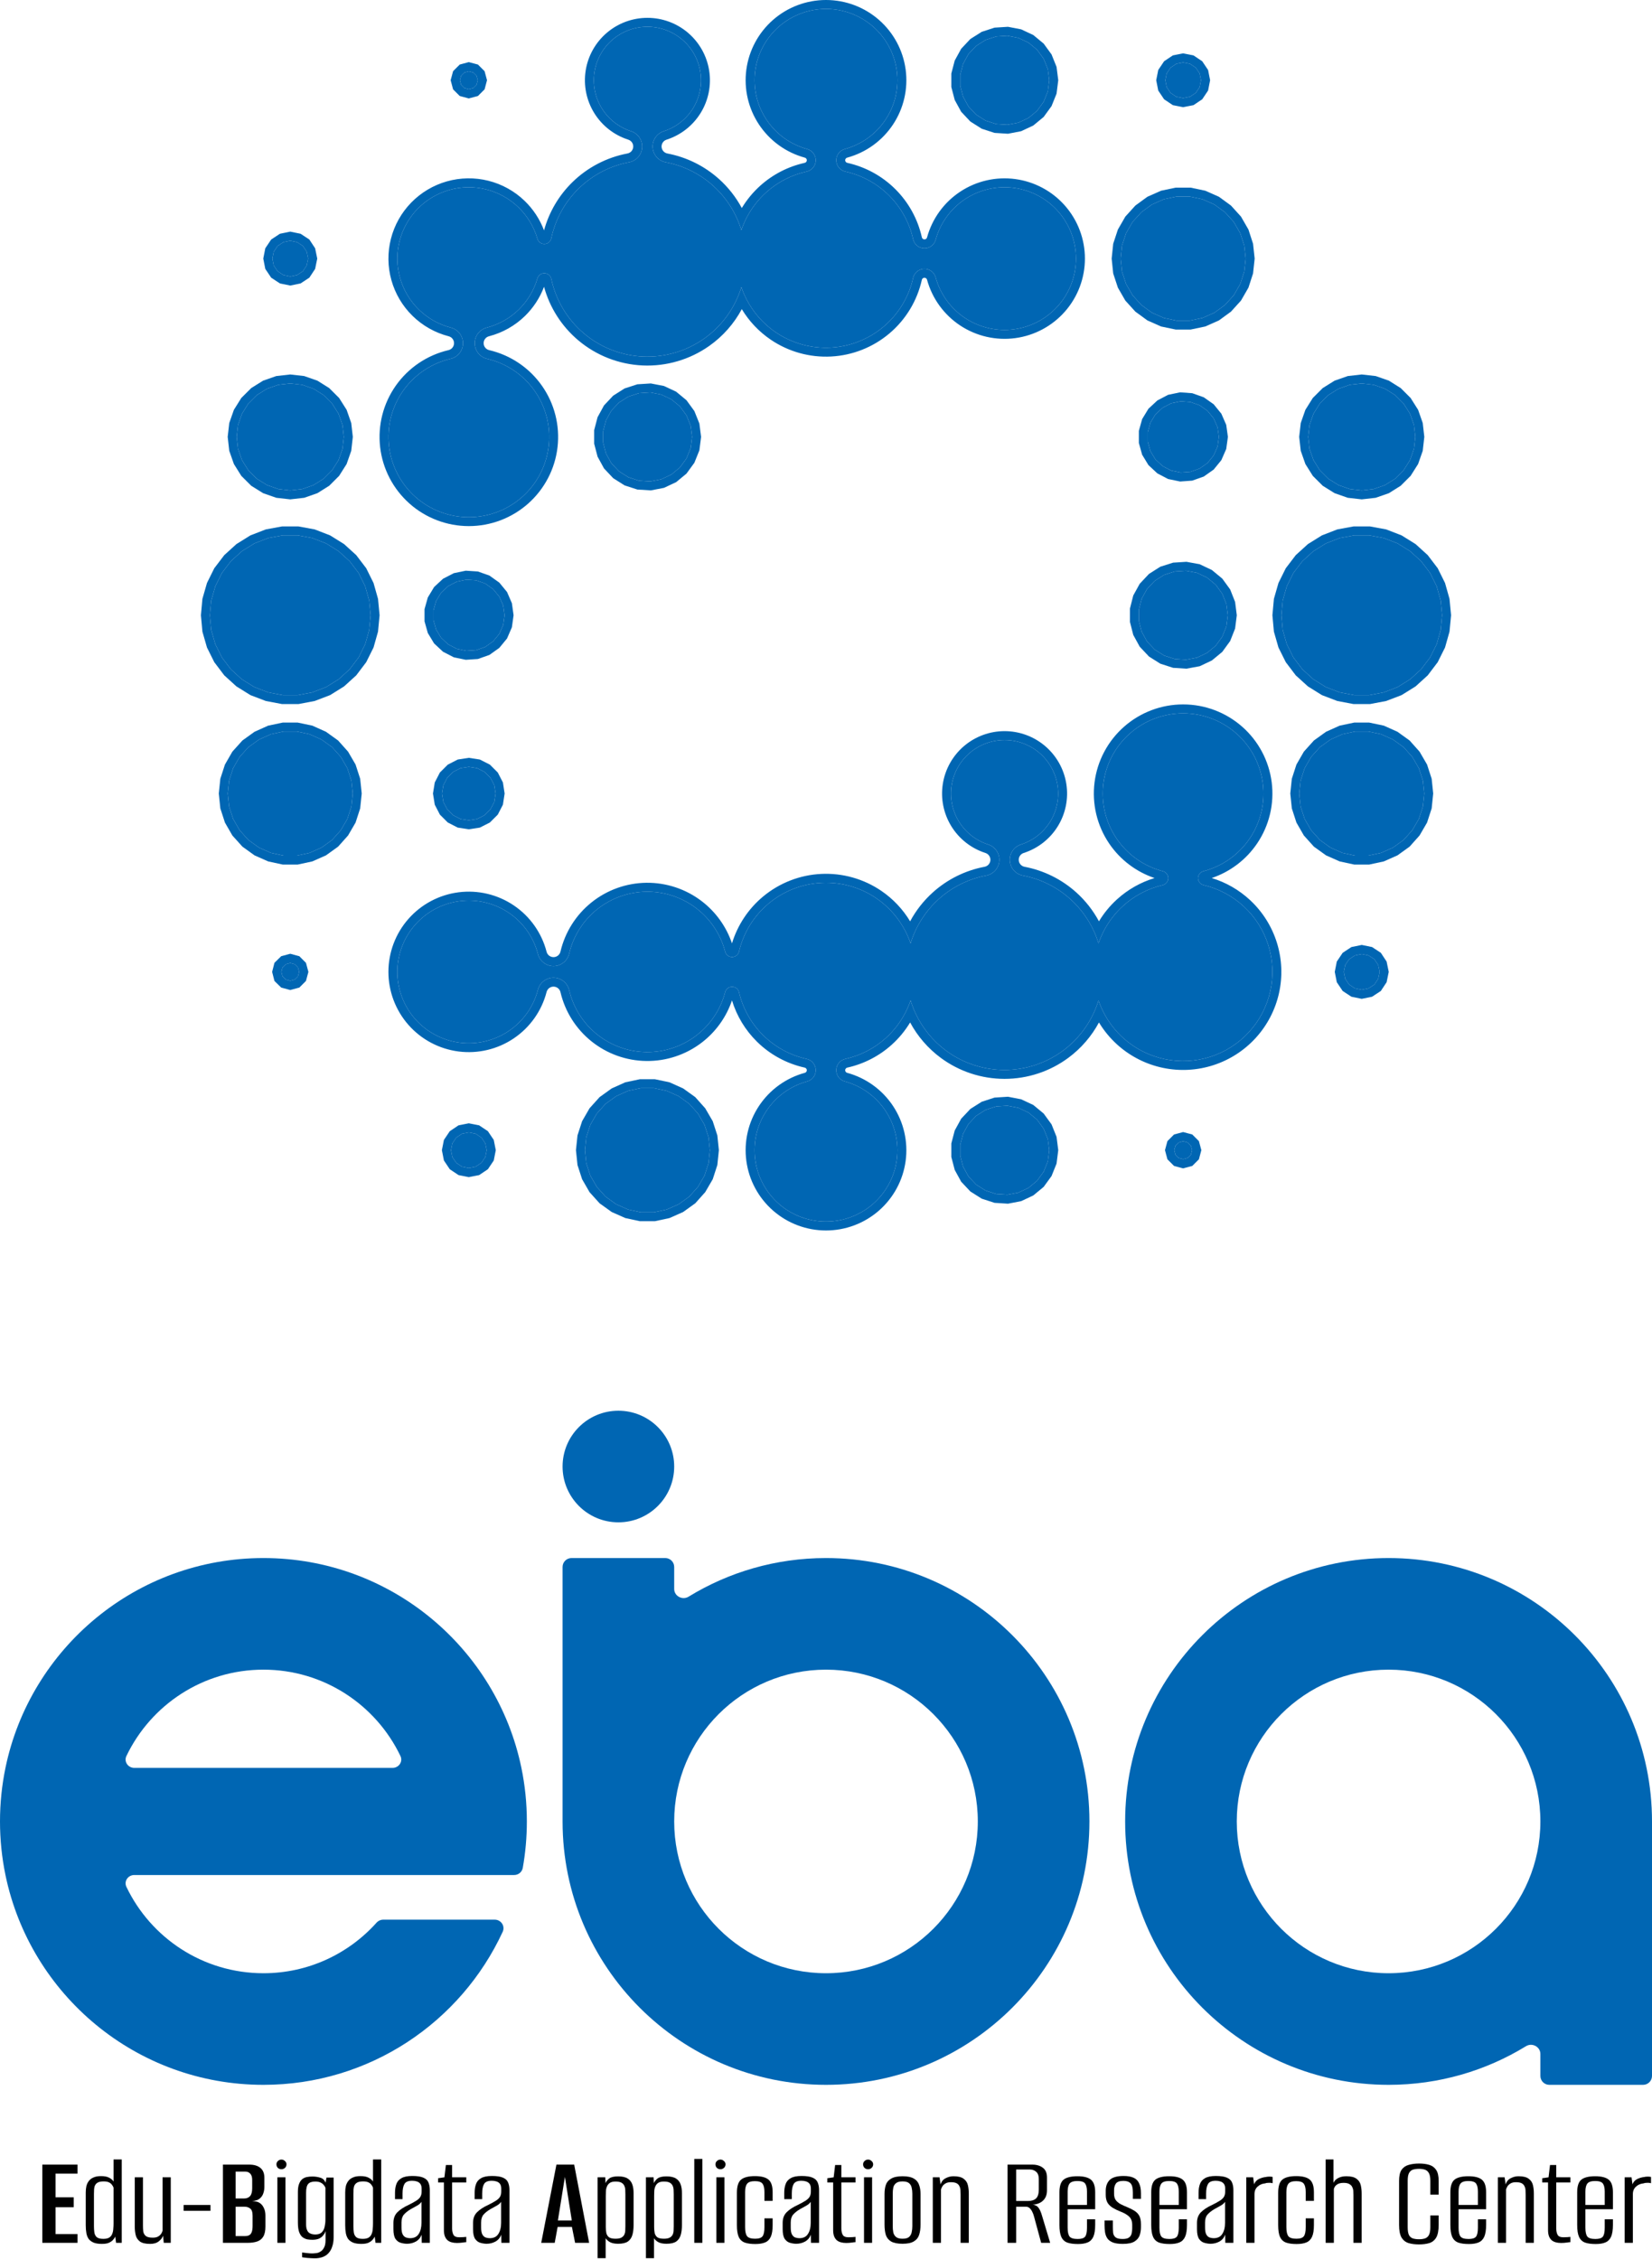 <svg width="370" height="506" viewBox="0 0 370 506" fill="none" xmlns="http://www.w3.org/2000/svg">
<path d="M9.482 502.39V484.868H17.369V486.884H12.447V492.191H16.509V494.415H12.447V500.433H17.369V502.39H9.482Z" fill="black"/>
<path d="M22.822 502.627C22.09 502.627 21.488 502.538 21.013 502.36C20.539 502.163 20.163 501.896 19.887 501.56C19.63 501.204 19.452 500.769 19.353 500.255C19.254 499.722 19.205 499.119 19.205 498.447V491.124C19.205 490.59 19.254 490.106 19.353 489.671C19.471 489.216 19.659 488.831 19.916 488.514C20.173 488.178 20.519 487.921 20.954 487.744C21.389 487.546 21.942 487.447 22.614 487.447C23.405 487.447 24.018 487.566 24.452 487.803C24.907 488.04 25.233 488.327 25.431 488.663V483.711H27.269V502.39H25.994L25.816 500.997C25.698 501.253 25.52 501.51 25.283 501.767C25.065 502.005 24.759 502.212 24.363 502.39C23.988 502.548 23.474 502.627 22.822 502.627ZM23.148 501.501C23.721 501.501 24.166 501.402 24.482 501.204C24.798 500.987 25.016 500.71 25.134 500.374C25.273 500.038 25.352 499.672 25.372 499.277C25.411 498.862 25.431 498.457 25.431 498.061V490.027C25.372 489.849 25.263 489.651 25.105 489.434C24.966 489.216 24.749 489.028 24.452 488.87C24.156 488.712 23.751 488.633 23.237 488.633C22.664 488.633 22.229 488.712 21.932 488.87C21.636 489.028 21.418 489.246 21.28 489.522C21.161 489.779 21.092 490.076 21.073 490.412C21.053 490.748 21.043 491.094 21.043 491.45V498.684C21.043 499.158 21.073 499.613 21.132 500.048C21.191 500.483 21.369 500.838 21.666 501.115C21.962 501.372 22.456 501.501 23.148 501.501Z" fill="black"/>
<path d="M33.621 502.627C32.593 502.627 31.832 502.449 31.338 502.094C30.844 501.718 30.527 501.234 30.389 500.641C30.251 500.048 30.182 499.415 30.182 498.743V487.714H32.02V498.506C32.02 498.941 32.039 499.376 32.079 499.811C32.138 500.226 32.326 500.572 32.642 500.848C32.959 501.105 33.482 501.234 34.214 501.234C34.728 501.234 35.133 501.145 35.429 500.967C35.726 500.789 35.953 500.581 36.111 500.344C36.269 500.087 36.368 499.86 36.408 499.662V487.714H38.246V502.39H36.675L36.526 500.789C36.368 501.263 36.042 501.688 35.548 502.064C35.074 502.439 34.431 502.627 33.621 502.627Z" fill="black"/>
<path d="M41.125 495.215V493.91H47.143V495.215H41.125Z" fill="black"/>
<path d="M49.931 502.39V484.868H55.831C56.898 484.868 57.728 485.115 58.321 485.609C58.914 486.103 59.211 486.834 59.211 487.803V489.849C59.211 490.382 59.132 490.867 58.974 491.301C58.835 491.716 58.618 492.062 58.321 492.339C58.064 492.596 57.758 492.774 57.402 492.873C57.066 492.972 56.75 493.031 56.453 493.051C56.809 493.051 57.155 493.09 57.491 493.169C57.827 493.248 58.134 493.406 58.41 493.644C58.727 493.92 58.974 494.276 59.151 494.711C59.349 495.146 59.448 495.68 59.448 496.312V498.743C59.448 499.731 59.28 500.492 58.944 501.026C58.628 501.54 58.173 501.896 57.58 502.094C57.007 502.291 56.315 502.39 55.505 502.39H49.931ZM52.777 500.878H54.882C55.238 500.878 55.534 500.819 55.772 500.7C56.029 500.581 56.226 500.354 56.364 500.018C56.503 499.682 56.572 499.198 56.572 498.565V496.342C56.572 495.512 56.394 494.968 56.038 494.711C55.702 494.434 55.258 494.296 54.704 494.296H52.777V500.878ZM52.777 492.458H54.645C55.238 492.458 55.693 492.28 56.009 491.924C56.325 491.568 56.483 490.985 56.483 490.175V488.307C56.483 487.655 56.335 487.18 56.038 486.884C55.762 486.587 55.406 486.439 54.971 486.439H52.777V492.458Z" fill="black"/>
<path d="M62.122 502.39V487.714H63.931V502.39H62.122ZM63.041 485.905C62.725 485.905 62.458 485.807 62.241 485.609C62.023 485.391 61.915 485.125 61.915 484.808C61.915 484.512 62.023 484.265 62.241 484.067C62.458 483.85 62.725 483.741 63.041 483.741C63.338 483.741 63.595 483.85 63.812 484.067C64.049 484.265 64.168 484.512 64.168 484.808C64.168 485.125 64.049 485.391 63.812 485.609C63.595 485.807 63.338 485.905 63.041 485.905Z" fill="black"/>
<path d="M70.453 505.859C70.236 505.859 69.979 505.849 69.683 505.829C69.386 505.809 69.09 505.79 68.793 505.77C68.516 505.75 68.269 505.721 68.052 505.681C67.854 505.661 67.726 505.641 67.666 505.622V504.554C67.904 504.574 68.24 504.614 68.674 504.673C69.129 504.732 69.534 504.762 69.89 504.762C70.127 504.762 70.414 504.742 70.75 504.703C71.086 504.683 71.412 504.574 71.728 504.376C72.064 504.199 72.341 503.902 72.558 503.487C72.796 503.092 72.914 502.518 72.914 501.767V499.751C72.796 500.127 72.608 500.463 72.351 500.759C72.114 501.056 71.797 501.293 71.402 501.471C71.007 501.629 70.523 501.708 69.949 501.708C69.613 501.708 69.248 501.678 68.852 501.619C68.477 501.54 68.121 501.382 67.785 501.145C67.469 500.908 67.212 500.532 67.014 500.018C66.817 499.484 66.718 498.753 66.718 497.824V491.005C66.718 490.254 66.807 489.651 66.984 489.196C67.162 488.722 67.4 488.366 67.696 488.129C67.993 487.892 68.329 487.734 68.704 487.655C69.099 487.576 69.524 487.536 69.979 487.536C70.592 487.536 71.185 487.625 71.758 487.803C72.331 487.981 72.717 488.356 72.914 488.93L73.122 487.773H74.723V501.145C74.723 501.916 74.624 502.588 74.426 503.161C74.248 503.754 73.982 504.248 73.626 504.643C73.27 505.058 72.825 505.365 72.292 505.562C71.758 505.76 71.145 505.859 70.453 505.859ZM70.602 500.522C71.254 500.522 71.738 500.364 72.054 500.048C72.39 499.712 72.608 499.297 72.707 498.803C72.825 498.289 72.885 497.775 72.885 497.261V490.056C72.825 489.878 72.707 489.681 72.529 489.463C72.371 489.246 72.133 489.058 71.817 488.9C71.521 488.742 71.116 488.663 70.602 488.663C69.87 488.663 69.347 488.841 69.03 489.196C68.714 489.552 68.556 490.204 68.556 491.153V498.269C68.556 498.783 68.625 499.198 68.763 499.514C68.902 499.83 69.08 500.058 69.297 500.196C69.534 500.334 69.772 500.423 70.009 500.463C70.246 500.502 70.444 500.522 70.602 500.522Z" fill="black"/>
<path d="M80.932 502.627C80.201 502.627 79.598 502.538 79.123 502.36C78.649 502.163 78.273 501.896 77.997 501.56C77.74 501.204 77.562 500.769 77.463 500.255C77.364 499.722 77.315 499.119 77.315 498.447V491.124C77.315 490.59 77.364 490.106 77.463 489.671C77.582 489.216 77.769 488.831 78.026 488.514C78.283 488.178 78.629 487.921 79.064 487.744C79.499 487.546 80.052 487.447 80.724 487.447C81.515 487.447 82.128 487.566 82.562 487.803C83.017 488.04 83.343 488.327 83.541 488.663V483.711H85.379V502.39H84.104L83.926 500.997C83.808 501.253 83.63 501.51 83.393 501.767C83.175 502.005 82.869 502.212 82.474 502.39C82.098 502.548 81.584 502.627 80.932 502.627ZM81.258 501.501C81.831 501.501 82.276 501.402 82.592 501.204C82.908 500.987 83.126 500.71 83.245 500.374C83.383 500.038 83.462 499.672 83.482 499.277C83.521 498.862 83.541 498.457 83.541 498.061V490.027C83.482 489.849 83.373 489.651 83.215 489.434C83.076 489.216 82.859 489.028 82.562 488.87C82.266 488.712 81.861 488.633 81.347 488.633C80.774 488.633 80.339 488.712 80.042 488.87C79.746 489.028 79.528 489.246 79.39 489.522C79.272 489.779 79.202 490.076 79.183 490.412C79.163 490.748 79.153 491.094 79.153 491.45V498.684C79.153 499.158 79.183 499.613 79.242 500.048C79.301 500.483 79.479 500.838 79.776 501.115C80.072 501.372 80.566 501.501 81.258 501.501Z" fill="black"/>
<path d="M91.168 502.598C90.713 502.598 90.249 502.528 89.774 502.39C89.32 502.271 88.924 501.985 88.588 501.53C88.272 501.056 88.114 500.324 88.114 499.336V497.913C88.114 496.925 88.41 496.134 89.003 495.541C89.616 494.928 90.446 494.385 91.494 493.91C92.166 493.574 92.709 493.278 93.124 493.021C93.559 492.764 93.885 492.477 94.103 492.161C94.32 491.845 94.429 491.42 94.429 490.886V490.264C94.429 489.789 94.33 489.424 94.132 489.167C93.935 488.91 93.668 488.732 93.332 488.633C93.016 488.534 92.68 488.485 92.324 488.485C91.434 488.485 90.851 488.732 90.575 489.226C90.298 489.7 90.159 490.412 90.159 491.361V492.606H88.47V491.183C88.47 490.451 88.568 489.809 88.766 489.256C88.964 488.682 89.339 488.238 89.893 487.921C90.446 487.585 91.257 487.417 92.324 487.417C93.451 487.417 94.291 487.546 94.844 487.803C95.417 488.06 95.793 488.425 95.971 488.9C96.168 489.374 96.267 489.938 96.267 490.59V502.39H94.459L94.429 500.552C94.192 501.224 93.767 501.738 93.154 502.094C92.541 502.43 91.879 502.598 91.168 502.598ZM91.85 501.352C92.739 501.352 93.381 501.036 93.777 500.404C94.192 499.771 94.399 498.931 94.399 497.883V493.199C94.202 493.515 93.876 493.802 93.421 494.059C92.966 494.316 92.502 494.573 92.027 494.83C91.355 495.225 90.832 495.64 90.456 496.075C90.1 496.49 89.922 497.073 89.922 497.824V498.98C89.922 499.692 90.021 500.216 90.219 500.552C90.416 500.888 90.664 501.105 90.96 501.204C91.257 501.303 91.553 501.352 91.85 501.352Z" fill="black"/>
<path d="M102.327 502.42C101.892 502.42 101.496 502.37 101.141 502.271C100.785 502.173 100.478 502.014 100.222 501.797C99.965 501.56 99.767 501.263 99.629 500.908C99.49 500.532 99.421 500.068 99.421 499.514V488.87H98.117V487.921L99.54 487.714L99.866 484.957H101.259V487.714H104.432V488.87H101.259V499.188C101.259 499.741 101.358 500.206 101.556 500.581C101.753 500.957 102.188 501.145 102.86 501.145C103.137 501.145 103.433 501.135 103.75 501.115C104.066 501.076 104.293 501.056 104.432 501.056V502.242C104.274 502.242 103.997 502.271 103.601 502.331C103.206 502.39 102.781 502.42 102.327 502.42Z" fill="black"/>
<path d="M109.003 502.598C108.548 502.598 108.084 502.528 107.61 502.39C107.155 502.271 106.76 501.985 106.424 501.53C106.107 501.056 105.949 500.324 105.949 499.336V497.913C105.949 496.925 106.246 496.134 106.839 495.541C107.451 494.928 108.282 494.385 109.329 493.91C110.001 493.574 110.545 493.278 110.96 493.021C111.395 492.764 111.721 492.477 111.938 492.161C112.156 491.845 112.264 491.42 112.264 490.886V490.264C112.264 489.789 112.166 489.424 111.968 489.167C111.77 488.91 111.503 488.732 111.167 488.633C110.851 488.534 110.515 488.485 110.159 488.485C109.27 488.485 108.687 488.732 108.41 489.226C108.133 489.7 107.995 490.412 107.995 491.361V492.606H106.305V491.183C106.305 490.451 106.404 489.809 106.602 489.256C106.799 488.682 107.175 488.238 107.728 487.921C108.282 487.585 109.092 487.417 110.159 487.417C111.286 487.417 112.126 487.546 112.68 487.803C113.253 488.06 113.628 488.425 113.806 488.9C114.004 489.374 114.103 489.938 114.103 490.59V502.39H112.294L112.264 500.552C112.027 501.224 111.602 501.738 110.99 502.094C110.377 502.43 109.715 502.598 109.003 502.598ZM109.685 501.352C110.574 501.352 111.217 501.036 111.612 500.404C112.027 499.771 112.235 498.931 112.235 497.883V493.199C112.037 493.515 111.711 493.802 111.256 494.059C110.802 494.316 110.337 494.573 109.863 494.83C109.191 495.225 108.667 495.64 108.292 496.075C107.936 496.49 107.758 497.073 107.758 497.824V498.98C107.758 499.692 107.857 500.216 108.054 500.552C108.252 500.888 108.499 501.105 108.796 501.204C109.092 501.303 109.389 501.352 109.685 501.352Z" fill="black"/>
<path d="M121.217 502.39L124.626 484.868H128.599L131.949 502.39H128.807L128.095 498.832H124.893L124.241 502.39H121.217ZM124.952 497.379H128.066L126.524 487.625L124.952 497.379Z" fill="black"/>
<path d="M133.841 505.829V487.714H135.56L135.62 489.018C135.798 488.603 136.084 488.248 136.479 487.951C136.875 487.655 137.527 487.506 138.436 487.506C139.365 487.506 140.077 487.665 140.571 487.981C141.065 488.297 141.411 488.732 141.609 489.285C141.806 489.839 141.905 490.481 141.905 491.212V498.447C141.905 499.257 141.816 499.979 141.638 500.611C141.46 501.244 141.124 501.738 140.63 502.094C140.136 502.43 139.405 502.598 138.436 502.598C137.685 502.598 137.082 502.479 136.628 502.242C136.193 502.005 135.867 501.708 135.649 501.352V505.829H133.841ZM137.873 501.471C138.426 501.471 138.851 501.392 139.148 501.234C139.444 501.076 139.662 500.868 139.8 500.611C139.938 500.334 140.018 500.038 140.037 499.722C140.057 499.386 140.067 499.03 140.067 498.654V491.509C140.067 491.133 140.057 490.788 140.037 490.471C140.018 490.135 139.938 489.829 139.8 489.552C139.662 489.275 139.444 489.058 139.148 488.9C138.851 488.742 138.426 488.663 137.873 488.663C137.319 488.663 136.895 488.762 136.598 488.959C136.302 489.157 136.084 489.424 135.946 489.76C135.807 490.076 135.728 490.422 135.709 490.797C135.689 491.173 135.679 491.529 135.679 491.865V498.862C135.679 499.336 135.718 499.781 135.798 500.196C135.896 500.591 136.094 500.908 136.391 501.145C136.707 501.362 137.201 501.471 137.873 501.471Z" fill="black"/>
<path d="M144.669 505.829V487.714H146.389L146.448 489.018C146.626 488.603 146.913 488.248 147.308 487.951C147.703 487.655 148.356 487.506 149.265 487.506C150.194 487.506 150.906 487.665 151.4 487.981C151.894 488.297 152.24 488.732 152.437 489.285C152.635 489.839 152.734 490.481 152.734 491.212V498.447C152.734 499.257 152.645 499.979 152.467 500.611C152.289 501.244 151.953 501.738 151.459 502.094C150.965 502.43 150.233 502.598 149.265 502.598C148.514 502.598 147.911 502.479 147.456 502.242C147.022 502.005 146.695 501.708 146.478 501.352V505.829H144.669ZM148.702 501.471C149.255 501.471 149.68 501.392 149.977 501.234C150.273 501.076 150.49 500.868 150.629 500.611C150.767 500.334 150.846 500.038 150.866 499.722C150.886 499.386 150.896 499.03 150.896 498.654V491.509C150.896 491.133 150.886 490.788 150.866 490.471C150.846 490.135 150.767 489.829 150.629 489.552C150.49 489.275 150.273 489.058 149.977 488.9C149.68 488.742 149.255 488.663 148.702 488.663C148.148 488.663 147.723 488.762 147.427 488.959C147.13 489.157 146.913 489.424 146.774 489.76C146.636 490.076 146.557 490.422 146.537 490.797C146.518 491.173 146.508 491.529 146.508 491.865V498.862C146.508 499.336 146.547 499.781 146.626 500.196C146.725 500.591 146.923 500.908 147.219 501.145C147.535 501.362 148.03 501.471 148.702 501.471Z" fill="black"/>
<path d="M155.498 502.39V483.593H157.307V502.39H155.498Z" fill="black"/>
<path d="M160.449 502.39V487.714H162.258V502.39H160.449ZM161.368 485.905C161.052 485.905 160.785 485.807 160.568 485.609C160.35 485.391 160.242 485.125 160.242 484.808C160.242 484.512 160.35 484.265 160.568 484.067C160.785 483.85 161.052 483.741 161.368 483.741C161.665 483.741 161.922 483.85 162.139 484.067C162.376 484.265 162.495 484.512 162.495 484.808C162.495 485.125 162.376 485.391 162.139 485.609C161.922 485.807 161.665 485.905 161.368 485.905Z" fill="black"/>
<path d="M169.166 502.657C168.197 502.657 167.407 502.548 166.794 502.331C166.181 502.094 165.736 501.678 165.46 501.085C165.183 500.473 165.045 499.583 165.045 498.417V491.183C165.045 489.74 165.351 488.762 165.964 488.248C166.596 487.714 167.634 487.447 169.077 487.447C170.48 487.447 171.488 487.704 172.101 488.218C172.733 488.732 173.05 489.681 173.05 491.064V492.991H171.211V491.005C171.211 490.155 171.073 489.542 170.796 489.167C170.52 488.771 169.946 488.574 169.077 488.574C168.207 488.574 167.624 488.771 167.327 489.167C167.031 489.542 166.883 490.155 166.883 491.005V498.891C166.883 499.84 167.031 500.512 167.327 500.908C167.624 501.283 168.227 501.471 169.136 501.471C169.966 501.471 170.52 501.283 170.796 500.908C171.073 500.532 171.211 499.86 171.211 498.891V496.905H173.05V498.417C173.05 499.544 172.911 500.413 172.635 501.026C172.358 501.639 171.933 502.064 171.36 502.301C170.786 502.538 170.055 502.657 169.166 502.657Z" fill="black"/>
<path d="M178.347 502.598C177.893 502.598 177.428 502.528 176.954 502.39C176.499 502.271 176.104 501.985 175.768 501.53C175.452 501.056 175.293 500.324 175.293 499.336V497.913C175.293 496.925 175.59 496.134 176.183 495.541C176.796 494.928 177.626 494.385 178.673 493.91C179.345 493.574 179.889 493.278 180.304 493.021C180.739 492.764 181.065 492.477 181.282 492.161C181.5 491.845 181.609 491.42 181.609 490.886V490.264C181.609 489.789 181.51 489.424 181.312 489.167C181.114 488.91 180.848 488.732 180.512 488.633C180.195 488.534 179.859 488.485 179.504 488.485C178.614 488.485 178.031 488.732 177.754 489.226C177.478 489.7 177.339 490.412 177.339 491.361V492.606H175.649V491.183C175.649 490.451 175.748 489.809 175.946 489.256C176.143 488.682 176.519 488.238 177.072 487.921C177.626 487.585 178.436 487.417 179.504 487.417C180.63 487.417 181.47 487.546 182.024 487.803C182.597 488.06 182.972 488.425 183.15 488.9C183.348 489.374 183.447 489.938 183.447 490.59V502.39H181.638L181.609 500.552C181.371 501.224 180.946 501.738 180.334 502.094C179.721 502.43 179.059 502.598 178.347 502.598ZM179.029 501.352C179.919 501.352 180.561 501.036 180.956 500.404C181.371 499.771 181.579 498.931 181.579 497.883V493.199C181.381 493.515 181.055 493.802 180.601 494.059C180.146 494.316 179.681 494.573 179.207 494.83C178.535 495.225 178.011 495.64 177.636 496.075C177.28 496.49 177.102 497.073 177.102 497.824V498.98C177.102 499.692 177.201 500.216 177.398 500.552C177.596 500.888 177.843 501.105 178.14 501.204C178.436 501.303 178.733 501.352 179.029 501.352Z" fill="black"/>
<path d="M189.506 502.42C189.071 502.42 188.676 502.37 188.32 502.271C187.964 502.173 187.658 502.014 187.401 501.797C187.144 501.56 186.947 501.263 186.808 500.908C186.67 500.532 186.601 500.068 186.601 499.514V488.87H185.296V487.921L186.719 487.714L187.045 484.957H188.439V487.714H191.611V488.87H188.439V499.188C188.439 499.741 188.538 500.206 188.735 500.581C188.933 500.957 189.368 501.145 190.04 501.145C190.317 501.145 190.613 501.135 190.929 501.115C191.246 501.076 191.473 501.056 191.611 501.056V502.242C191.453 502.242 191.176 502.271 190.781 502.331C190.386 502.39 189.961 502.42 189.506 502.42Z" fill="black"/>
<path d="M193.514 502.39V487.714H195.323V502.39H193.514ZM194.433 485.905C194.117 485.905 193.85 485.807 193.633 485.609C193.416 485.391 193.307 485.125 193.307 484.808C193.307 484.512 193.416 484.265 193.633 484.067C193.85 483.85 194.117 483.741 194.433 483.741C194.73 483.741 194.987 483.85 195.204 484.067C195.442 484.265 195.56 484.512 195.56 484.808C195.56 485.125 195.442 485.391 195.204 485.609C194.987 485.807 194.73 485.905 194.433 485.905Z" fill="black"/>
<path d="M202.142 502.598C201.035 502.598 200.185 502.43 199.592 502.094C199.019 501.757 198.624 501.273 198.406 500.641C198.208 499.988 198.11 499.208 198.11 498.298V491.45C198.11 490.679 198.208 489.997 198.406 489.404C198.604 488.811 198.999 488.346 199.592 488.01C200.185 487.655 201.035 487.477 202.142 487.477C203.269 487.477 204.118 487.655 204.692 488.01C205.265 488.346 205.65 488.811 205.848 489.404C206.065 489.997 206.174 490.679 206.174 491.45V498.298C206.174 499.208 206.065 499.988 205.848 500.641C205.631 501.273 205.225 501.757 204.632 502.094C204.059 502.43 203.229 502.598 202.142 502.598ZM202.142 501.471C202.834 501.471 203.328 501.333 203.624 501.056C203.921 500.779 204.109 500.433 204.188 500.018C204.286 499.583 204.336 499.139 204.336 498.684V491.361C204.336 490.906 204.286 490.471 204.188 490.056C204.109 489.641 203.921 489.305 203.624 489.048C203.328 488.771 202.834 488.633 202.142 488.633C201.47 488.633 200.976 488.771 200.659 489.048C200.343 489.305 200.146 489.641 200.066 490.056C199.987 490.471 199.948 490.906 199.948 491.361V498.684C199.948 499.139 199.987 499.583 200.066 500.018C200.146 500.433 200.343 500.779 200.659 501.056C200.976 501.333 201.47 501.471 202.142 501.471Z" fill="black"/>
<path d="M208.918 502.39V487.714H210.43L210.667 489.315C210.865 488.663 211.24 488.198 211.794 487.921C212.347 487.625 212.93 487.477 213.543 487.477C214.591 487.477 215.351 487.665 215.826 488.04C216.32 488.396 216.636 488.87 216.775 489.463C216.913 490.036 216.982 490.669 216.982 491.361V502.39H215.144V491.598C215.144 491.262 215.134 490.926 215.114 490.59C215.095 490.254 215.015 489.957 214.877 489.7C214.759 489.424 214.551 489.206 214.254 489.048C213.958 488.89 213.523 488.811 212.95 488.811C212.456 488.811 212.051 488.91 211.734 489.107C211.438 489.285 211.211 489.503 211.052 489.76C210.914 489.997 210.815 490.224 210.756 490.442V502.39H208.918Z" fill="black"/>
<path d="M225.66 502.39V484.868H231.175C232.163 484.868 232.963 485.105 233.576 485.579C234.189 486.034 234.495 486.765 234.495 487.773V490.619C234.495 491.628 234.189 492.408 233.576 492.962C232.983 493.515 232.173 493.812 231.145 493.851V493.822C231.777 493.861 232.252 494.088 232.568 494.503C232.884 494.899 233.161 495.521 233.398 496.371L235.207 502.39H233.191L231.59 496.49C231.491 496.114 231.362 495.768 231.204 495.452C231.046 495.116 230.848 494.839 230.611 494.622C230.394 494.405 230.097 494.296 229.722 494.296H227.587V502.39H225.66ZM227.587 493.021H230.196C231.007 493.021 231.619 492.833 232.034 492.458C232.449 492.062 232.657 491.4 232.657 490.471V488.099C232.657 487.348 232.459 486.805 232.064 486.469C231.669 486.133 231.204 485.965 230.671 485.965H227.587V493.021Z" fill="black"/>
<path d="M241.435 502.657C240.447 502.657 239.646 502.548 239.033 502.331C238.421 502.094 237.976 501.669 237.699 501.056C237.422 500.443 237.284 499.554 237.284 498.387V491.064C237.284 489.7 237.59 488.762 238.203 488.248C238.836 487.734 239.873 487.477 241.316 487.477C242.72 487.477 243.728 487.734 244.34 488.248C244.973 488.762 245.289 489.7 245.289 491.064V494.859H239.122V499.01C239.122 499.959 239.27 500.621 239.567 500.997C239.863 501.352 240.466 501.53 241.376 501.53C242.206 501.53 242.759 501.352 243.036 500.997C243.313 500.641 243.451 499.979 243.451 499.01V497.113H245.289V498.358C245.289 499.504 245.151 500.394 244.874 501.026C244.597 501.639 244.172 502.064 243.599 502.301C243.046 502.538 242.324 502.657 241.435 502.657ZM239.122 493.91H243.451V490.916C243.451 490.086 243.313 489.483 243.036 489.107C242.759 488.732 242.186 488.544 241.316 488.544C240.447 488.544 239.863 488.732 239.567 489.107C239.27 489.483 239.122 490.086 239.122 490.916V493.91Z" fill="black"/>
<path d="M251.476 502.627C250.527 502.627 249.776 502.518 249.223 502.301C248.669 502.064 248.264 501.757 248.007 501.382C247.75 500.987 247.582 500.542 247.503 500.048C247.424 499.554 247.385 499.03 247.385 498.476V497.379H249.253V498.743C249.253 499.257 249.272 499.732 249.312 500.166C249.371 500.581 249.559 500.917 249.875 501.174C250.191 501.412 250.715 501.53 251.447 501.53C252.119 501.53 252.603 501.412 252.899 501.174C253.216 500.917 253.403 500.601 253.463 500.226C253.542 499.85 253.581 499.504 253.581 499.188V498.358C253.581 497.864 253.492 497.439 253.314 497.083C253.137 496.727 252.85 496.421 252.455 496.164C252.079 495.887 251.585 495.63 250.972 495.393C250.32 495.136 249.747 494.859 249.253 494.563C248.758 494.266 248.363 493.891 248.067 493.436C247.79 492.962 247.652 492.359 247.652 491.628V490.738C247.652 489.71 247.948 488.9 248.541 488.307C249.154 487.714 250.182 487.417 251.624 487.417C252.573 487.417 253.324 487.546 253.878 487.803C254.451 488.06 254.866 488.475 255.123 489.048C255.4 489.621 255.538 490.372 255.538 491.301V492.547H253.73V491.094C253.73 490.106 253.562 489.434 253.225 489.078C252.889 488.702 252.356 488.514 251.624 488.514C250.794 488.514 250.231 488.712 249.934 489.107C249.658 489.503 249.519 489.997 249.519 490.59V491.39C249.519 491.964 249.638 492.428 249.875 492.784C250.132 493.14 250.488 493.446 250.943 493.703C251.397 493.94 251.941 494.187 252.573 494.444C253.146 494.681 253.65 494.938 254.085 495.215C254.54 495.492 254.896 495.857 255.153 496.312C255.41 496.767 255.538 497.399 255.538 498.21V498.891C255.538 499.544 255.439 500.156 255.242 500.73C255.044 501.283 254.659 501.738 254.085 502.094C253.512 502.449 252.642 502.627 251.476 502.627Z" fill="black"/>
<path d="M261.992 502.657C261.004 502.657 260.203 502.548 259.59 502.331C258.978 502.094 258.533 501.669 258.256 501.056C257.98 500.443 257.841 499.554 257.841 498.387V491.064C257.841 489.7 258.148 488.762 258.76 488.248C259.393 487.734 260.43 487.477 261.873 487.477C263.277 487.477 264.285 487.734 264.898 488.248C265.53 488.762 265.846 489.7 265.846 491.064V494.859H259.679V499.01C259.679 499.959 259.828 500.621 260.124 500.997C260.421 501.352 261.023 501.53 261.933 501.53C262.763 501.53 263.316 501.352 263.593 500.997C263.87 500.641 264.008 499.979 264.008 499.01V497.113H265.846V498.358C265.846 499.504 265.708 500.394 265.431 501.026C265.155 501.639 264.73 502.064 264.156 502.301C263.603 502.538 262.881 502.657 261.992 502.657ZM259.679 493.91H264.008V490.916C264.008 490.086 263.87 489.483 263.593 489.107C263.316 488.732 262.743 488.544 261.873 488.544C261.004 488.544 260.421 488.732 260.124 489.107C259.828 489.483 259.679 490.086 259.679 490.916V493.91Z" fill="black"/>
<path d="M271.144 502.598C270.689 502.598 270.225 502.528 269.75 502.39C269.296 502.271 268.901 501.985 268.564 501.53C268.248 501.056 268.09 500.324 268.09 499.336V497.913C268.09 496.925 268.387 496.134 268.98 495.541C269.592 494.928 270.422 494.385 271.47 493.91C272.142 493.574 272.686 493.278 273.101 493.021C273.536 492.764 273.862 492.477 274.079 492.161C274.297 491.845 274.405 491.42 274.405 490.886V490.264C274.405 489.789 274.306 489.424 274.109 489.167C273.911 488.91 273.644 488.732 273.308 488.633C272.992 488.534 272.656 488.485 272.3 488.485C271.411 488.485 270.828 488.732 270.551 489.226C270.274 489.7 270.136 490.412 270.136 491.361V492.606H268.446V491.183C268.446 490.451 268.545 489.809 268.742 489.256C268.94 488.682 269.316 488.238 269.869 487.921C270.422 487.585 271.233 487.417 272.3 487.417C273.427 487.417 274.267 487.546 274.82 487.803C275.394 488.06 275.769 488.425 275.947 488.9C276.145 489.374 276.243 489.938 276.243 490.59V502.39H274.435L274.405 500.552C274.168 501.224 273.743 501.738 273.13 502.094C272.518 502.43 271.855 502.598 271.144 502.598ZM271.826 501.352C272.715 501.352 273.358 501.036 273.753 500.404C274.168 499.771 274.376 498.931 274.376 497.883V493.199C274.178 493.515 273.852 493.802 273.397 494.059C272.943 494.316 272.478 494.573 272.004 494.83C271.332 495.225 270.808 495.64 270.432 496.075C270.077 496.49 269.899 497.073 269.899 497.824V498.98C269.899 499.692 269.998 500.216 270.195 500.552C270.393 500.888 270.64 501.105 270.936 501.204C271.233 501.303 271.529 501.352 271.826 501.352Z" fill="black"/>
<path d="M279.131 502.39V487.714H280.672L280.88 489.285C281.097 488.732 281.453 488.337 281.947 488.099C282.441 487.862 282.935 487.714 283.43 487.655C283.983 487.536 284.517 487.526 285.031 487.625V489.048C284.952 489.009 284.813 488.979 284.616 488.959C284.418 488.939 284.2 488.939 283.963 488.959C283.746 488.959 283.538 488.999 283.341 489.078C282.669 489.137 282.105 489.384 281.651 489.819C281.196 490.234 280.969 490.788 280.969 491.479V502.39H279.131Z" fill="black"/>
<path d="M290.395 502.657C289.426 502.657 288.636 502.548 288.023 502.331C287.41 502.094 286.966 501.678 286.689 501.085C286.412 500.473 286.274 499.583 286.274 498.417V491.183C286.274 489.74 286.58 488.762 287.193 488.248C287.825 487.714 288.863 487.447 290.306 487.447C291.709 487.447 292.717 487.704 293.33 488.218C293.963 488.732 294.279 489.681 294.279 491.064V492.991H292.441V491.005C292.441 490.155 292.302 489.542 292.026 489.167C291.749 488.771 291.176 488.574 290.306 488.574C289.436 488.574 288.853 488.771 288.557 489.167C288.26 489.542 288.112 490.155 288.112 491.005V498.891C288.112 499.84 288.26 500.512 288.557 500.908C288.853 501.283 289.456 501.471 290.365 501.471C291.195 501.471 291.749 501.283 292.026 500.908C292.302 500.532 292.441 499.86 292.441 498.891V496.905H294.279V498.417C294.279 499.544 294.141 500.413 293.864 501.026C293.587 501.639 293.162 502.064 292.589 502.301C292.016 502.538 291.284 502.657 290.395 502.657Z" fill="black"/>
<path d="M296.908 502.39V483.711H298.657V488.959C298.855 488.505 299.201 488.149 299.695 487.892C300.189 487.615 300.802 487.477 301.533 487.477C302.581 487.477 303.342 487.665 303.816 488.04C304.31 488.396 304.627 488.87 304.765 489.463C304.903 490.036 304.973 490.669 304.973 491.361V502.39H303.134V491.746C303.134 491.45 303.124 491.143 303.105 490.827C303.085 490.491 303.006 490.185 302.867 489.908C302.749 489.631 302.531 489.404 302.215 489.226C301.919 489.048 301.494 488.959 300.94 488.959C300.426 488.959 300.011 489.038 299.695 489.196C299.379 489.354 299.142 489.552 298.984 489.789C298.845 490.007 298.766 490.195 298.746 490.353V502.39H296.908Z" fill="black"/>
<path d="M317.801 502.746C316.931 502.746 316.161 502.647 315.489 502.449C314.836 502.252 314.312 501.846 313.917 501.234C313.542 500.601 313.354 499.652 313.354 498.387V488.514C313.354 487.408 313.542 486.577 313.917 486.024C314.312 485.471 314.846 485.105 315.518 484.927C316.21 484.729 316.981 484.63 317.831 484.63C318.7 484.63 319.461 484.729 320.114 484.927C320.766 485.125 321.28 485.5 321.655 486.054C322.031 486.607 322.219 487.427 322.219 488.514V491.598H320.351V488.485C320.351 487.714 320.242 487.141 320.025 486.765C319.807 486.37 319.501 486.113 319.106 485.994C318.73 485.876 318.295 485.816 317.801 485.816C317.307 485.816 316.862 485.876 316.467 485.994C316.091 486.113 315.795 486.37 315.577 486.765C315.38 487.141 315.281 487.714 315.281 488.485V498.891C315.281 499.682 315.38 500.275 315.577 500.67C315.795 501.046 316.091 501.293 316.467 501.412C316.862 501.53 317.307 501.589 317.801 501.589C318.315 501.589 318.76 501.53 319.135 501.412C319.511 501.293 319.807 501.046 320.025 500.67C320.242 500.275 320.351 499.682 320.351 498.891V496.253H322.219V498.358C322.219 499.643 322.031 500.601 321.655 501.234C321.28 501.846 320.766 502.252 320.114 502.449C319.461 502.647 318.691 502.746 317.801 502.746Z" fill="black"/>
<path d="M328.991 502.657C328.003 502.657 327.202 502.548 326.589 502.331C325.977 502.094 325.532 501.669 325.255 501.056C324.978 500.443 324.84 499.554 324.84 498.387V491.064C324.84 489.7 325.146 488.762 325.759 488.248C326.392 487.734 327.429 487.477 328.872 487.477C330.276 487.477 331.284 487.734 331.896 488.248C332.529 488.762 332.845 489.7 332.845 491.064V494.859H326.678V499.01C326.678 499.959 326.827 500.621 327.123 500.997C327.42 501.352 328.022 501.53 328.932 501.53C329.762 501.53 330.315 501.352 330.592 500.997C330.869 500.641 331.007 499.979 331.007 499.01V497.113H332.845V498.358C332.845 499.504 332.707 500.394 332.43 501.026C332.153 501.639 331.728 502.064 331.155 502.301C330.602 502.538 329.88 502.657 328.991 502.657ZM326.678 493.91H331.007V490.916C331.007 490.086 330.869 489.483 330.592 489.107C330.315 488.732 329.742 488.544 328.872 488.544C328.003 488.544 327.42 488.732 327.123 489.107C326.827 489.483 326.678 490.086 326.678 490.916V493.91Z" fill="black"/>
<path d="M335.474 502.39V487.714H336.987L337.224 489.315C337.421 488.663 337.797 488.198 338.35 487.921C338.904 487.625 339.487 487.477 340.1 487.477C341.147 487.477 341.908 487.665 342.383 488.04C342.877 488.396 343.193 488.87 343.331 489.463C343.47 490.036 343.539 490.669 343.539 491.361V502.39H341.701V491.598C341.701 491.262 341.691 490.926 341.671 490.59C341.651 490.254 341.572 489.957 341.434 489.7C341.315 489.424 341.108 489.206 340.811 489.048C340.515 488.89 340.08 488.811 339.507 488.811C339.013 488.811 338.607 488.91 338.291 489.107C337.995 489.285 337.767 489.503 337.609 489.76C337.471 489.997 337.372 490.224 337.313 490.442V502.39H335.474Z" fill="black"/>
<path d="M349.62 502.42C349.185 502.42 348.79 502.37 348.434 502.271C348.079 502.173 347.772 502.014 347.515 501.797C347.258 501.56 347.061 501.263 346.922 500.908C346.784 500.532 346.715 500.068 346.715 499.514V488.87H345.41V487.921L346.833 487.714L347.159 484.957H348.553V487.714H351.725V488.87H348.553V499.188C348.553 499.741 348.652 500.206 348.849 500.581C349.047 500.957 349.482 501.145 350.154 501.145C350.431 501.145 350.727 501.135 351.043 501.115C351.36 501.076 351.587 501.056 351.725 501.056V502.242C351.567 502.242 351.291 502.271 350.895 502.331C350.5 502.39 350.075 502.42 349.62 502.42Z" fill="black"/>
<path d="M357.395 502.657C356.406 502.657 355.606 502.548 354.993 502.331C354.38 502.094 353.936 501.669 353.659 501.056C353.382 500.443 353.244 499.554 353.244 498.387V491.064C353.244 489.7 353.55 488.762 354.163 488.248C354.795 487.734 355.833 487.477 357.276 487.477C358.679 487.477 359.687 487.734 360.3 488.248C360.933 488.762 361.249 489.7 361.249 491.064V494.859H355.082V499.01C355.082 499.959 355.23 500.621 355.527 500.997C355.823 501.352 356.426 501.53 357.335 501.53C358.165 501.53 358.719 501.352 358.996 500.997C359.272 500.641 359.411 499.979 359.411 499.01V497.113H361.249V498.358C361.249 499.504 361.11 500.394 360.834 501.026C360.557 501.639 360.132 502.064 359.559 502.301C359.005 502.538 358.284 502.657 357.395 502.657ZM355.082 493.91H359.411V490.916C359.411 490.086 359.272 489.483 358.996 489.107C358.719 488.732 358.146 488.544 357.276 488.544C356.406 488.544 355.823 488.732 355.527 489.107C355.23 489.483 355.082 490.086 355.082 490.916V493.91Z" fill="black"/>
<path d="M363.878 502.39V487.714H365.42L365.627 489.285C365.845 488.732 366.201 488.337 366.695 488.099C367.189 487.862 367.683 487.714 368.177 487.655C368.731 487.536 369.264 487.526 369.778 487.625V489.048C369.699 489.009 369.561 488.979 369.363 488.959C369.165 488.939 368.948 488.939 368.711 488.959C368.493 488.959 368.286 488.999 368.088 489.078C367.416 489.137 366.853 489.384 366.398 489.819C365.944 490.234 365.716 490.788 365.716 491.479V502.39H363.878Z" fill="black"/>
<path d="M151 328.5C151 335.404 145.404 341 138.5 341C131.596 341 126 335.404 126 328.5C126 321.596 131.596 316 138.5 316C145.404 316 151 321.596 151 328.5Z" fill="#0066B3"/>
<path fill-rule="evenodd" clip-rule="evenodd" d="M244 408C244 440.585 217.585 467 185 467C152.415 467 126 440.585 126 408V351C126 349.895 126.895 349 128 349H149C150.105 349 151 349.895 151 351V355.915C151 357.536 152.841 358.5 154.224 357.653C163.184 352.164 173.723 349 185 349C217.585 349 244 375.415 244 408ZM185 442C203.778 442 219 426.778 219 408C219 389.222 203.778 374 185 374C166.222 374 151 389.222 151 408C151 426.778 166.222 442 185 442Z" fill="#0066B3"/>
<path fill-rule="evenodd" clip-rule="evenodd" d="M252 408C252 375.415 278.415 349 311 349C343.585 349 370 375.415 370 408V465C370 466.105 369.105 467 368 467H347C345.895 467 345 466.105 345 465V460.085C345 458.464 343.159 457.5 341.776 458.347C332.816 463.836 322.277 467 311 467C278.415 467 252 440.585 252 408ZM311 374C292.222 374 277 389.222 277 408C277 426.778 292.222 442 311 442C329.778 442 345 426.778 345 408C345 389.222 329.778 374 311 374Z" fill="#0066B3"/>
<path fill-rule="evenodd" clip-rule="evenodd" d="M59 442C45.472 442 33.789 434.099 28.314 422.659C27.71 421.398 28.672 420 30.07 420H115.15C116.098 420 116.92 419.334 117.086 418.4C117.687 415.024 118 411.549 118 408C118 403.888 117.579 399.875 116.779 396C111.235 369.169 87.473 349 59 349C30.527 349 6.765 369.169 1.221 396C0.421 399.875 0 403.888 0 408C0 412.112 0.421 416.125 1.221 420C6.765 446.831 30.527 467 59 467C82.759 467 103.237 452.957 112.588 432.718C113.182 431.432 112.218 430 110.802 430H85.849C85.262 430 84.707 430.26 84.315 430.697C78.091 437.635 69.055 442 59 442ZM59 374C45.472 374 33.789 381.901 28.314 393.341C27.71 394.602 28.672 396 30.07 396H87.93C89.328 396 90.29 394.602 89.686 393.341C84.211 381.901 72.528 374 59 374Z" fill="#0066B3"/>
<path fill-rule="evenodd" clip-rule="evenodd" d="M109.078 17.969L108.533 20.017L107.044 21.505L104.993 22.049L102.963 21.502L101.477 20.017L100.932 17.969L101.48 15.942L102.963 14.461L104.993 13.914L107.044 14.458L108.53 15.942L109.078 17.969ZM271.03 17.971L270.576 20.285L269.261 22.243L267.301 23.556L264.984 24.009L262.685 23.555L260.727 22.243L259.412 20.285L258.958 17.971L259.413 15.675L260.727 13.72L262.685 12.408L264.984 11.954L267.301 12.407L269.261 13.72L270.575 15.675L271.03 17.971ZM237.018 17.973L236.637 20.977L235.515 23.769L233.749 26.197L231.427 28.117L228.708 29.389L225.759 29.959L222.751 29.769L219.881 28.838L217.332 27.224L215.275 25.036L213.831 22.4L213.071 19.495V16.468L213.831 13.563L215.275 10.926L217.332 8.738L219.881 7.124L222.751 6.194L225.759 6.004L228.708 6.573L231.427 7.846L233.749 9.766L235.515 12.193L236.637 14.985L237.018 17.973ZM281.008 57.925L280.646 61.254L279.616 64.431L277.948 67.328L275.704 69.804L273.007 71.775L269.942 73.133L266.666 73.82H263.322L260.046 73.133L256.981 71.775L254.284 69.804L252.04 67.328L250.375 64.436L249.325 61.254L248.981 57.925L249.325 54.596L250.375 51.415L252.04 48.523L254.284 46.047L256.981 44.076L260.046 42.718L263.322 42.031H266.666L269.942 42.718L273.007 44.076L275.704 46.047L277.948 48.523L279.616 51.419L280.646 54.596L281.008 57.925ZM157.024 97.861L156.643 100.865L155.521 103.657L153.754 106.085L151.432 108.005L148.713 109.277L145.765 109.847L142.757 109.657L139.886 108.727L137.338 107.112L135.28 104.925L133.837 102.288L133.076 99.383V96.356L133.837 93.451L135.28 90.814L137.338 88.627L139.886 87.012L142.757 86.082L145.765 85.892L148.713 86.462L151.432 87.734L153.754 89.654L155.521 92.082L156.642 94.873L157.024 97.861ZM71.055 57.925L70.578 60.237L69.286 62.197L67.323 63.488L65.008 63.965L62.693 63.488L60.738 62.202L59.418 60.237L58.965 57.925L59.418 55.613L60.738 53.649L62.693 52.363L65.008 51.886L67.323 52.363L69.286 53.654L70.578 55.613L71.055 57.925ZM275.016 97.861L274.639 100.575L273.549 103.068L271.826 105.185L269.602 106.751L267.03 107.66L264.315 107.858L261.63 107.302L259.213 106.036L257.215 104.178L255.804 101.856L255.071 99.225V96.514L255.804 93.883L257.215 91.561L259.213 89.704L261.63 88.437L264.315 87.881L267.03 88.079L269.602 88.988L271.826 90.554L273.549 92.671L274.638 95.164L275.016 97.861ZM319.004 97.861L318.652 100.981L317.616 103.938L315.935 106.595L313.719 108.808L311.074 110.471L308.114 111.505L304.991 111.856L301.868 111.505L298.912 110.472L296.25 108.81L294.028 106.591L292.365 103.933L291.33 100.981L290.979 97.861L291.33 94.758L292.365 91.806L294.028 89.148L296.25 86.929L298.912 85.267L301.868 84.234L304.991 83.883L308.114 84.234L311.074 85.269L313.719 86.931L315.935 89.144L317.616 91.801L318.652 94.758L319.004 97.861ZM85.017 137.814L84.665 141.487L83.663 145.034L82.024 148.324L79.789 151.277L77.064 153.753L73.929 155.705L70.479 157.023L66.858 157.708H63.158L59.537 157.023L56.087 155.705L52.952 153.753L50.227 151.277L47.992 148.324L46.355 145.038L45.334 141.487L45 137.814L45.334 134.14L46.355 130.591L47.992 127.287L50.229 124.349L52.952 121.875L56.083 119.925L59.537 118.587L63.163 117.919H66.853L70.479 118.587L73.933 119.925L77.064 121.875L79.787 124.349L82.024 127.287L83.663 130.596L84.665 134.14L85.017 137.814ZM81.013 177.749L80.67 181.074L79.636 184.26L77.955 187.149L75.727 189.646L73.006 191.602L69.953 192.955L66.677 193.66H63.322L60.062 192.955L57.01 191.602L54.293 189.648L52.044 187.149L50.379 184.256L49.347 181.074L49.003 177.749L49.347 174.441L50.379 171.26L52.044 168.366L54.293 165.868L57.006 163.916L60.062 162.544L63.327 161.856H66.672L69.953 162.543L73.01 163.916L75.727 165.87L77.955 168.366L79.636 171.255L80.669 174.441L81.013 177.749ZM79.021 97.861L78.669 100.981L77.633 103.938L75.952 106.595L73.736 108.808L71.09 110.471L68.131 111.505L65.008 111.856L61.885 111.505L58.929 110.472L56.267 108.81L54.045 106.591L52.382 103.933L51.347 100.981L50.996 97.861L51.347 94.758L52.382 91.806L54.045 89.148L56.267 86.929L58.929 85.267L61.885 84.234L65.008 83.883L68.131 84.234L71.09 85.269L73.736 86.931L75.952 89.144L77.633 91.801L78.669 94.758L79.021 97.861ZM325 137.814L324.648 141.487L323.646 145.034L322.007 148.324L319.772 151.277L317.047 153.753L313.912 155.705L310.462 157.023L306.841 157.708H303.141L299.52 157.023L296.07 155.705L292.935 153.752L290.21 151.277L287.975 148.324L286.338 145.038L285.318 141.487L284.983 137.814L285.318 134.14L286.338 130.591L287.975 127.287L290.212 124.349L292.935 121.875L296.066 119.925L299.52 118.587L303.146 117.919H306.836L310.462 118.587L313.916 119.925L317.047 121.875L319.77 124.349L322.007 127.287L323.647 130.596L324.648 134.14L325 137.814ZM320.996 177.749L320.653 181.074L319.619 184.26L317.938 187.149L315.71 189.646L312.989 191.602L309.936 192.955L306.661 193.66H303.305L300.045 192.955L296.993 191.602L294.276 189.648L292.028 187.149L290.362 184.256L289.33 181.074L288.986 177.749L289.33 174.441L290.362 171.26L292.028 168.366L294.276 165.868L296.989 163.916L300.045 162.544L303.31 161.856H306.655L309.936 162.543L312.993 163.916L315.71 165.87L317.938 168.366L319.619 171.255L320.652 174.441L320.996 177.749ZM311.038 217.702L310.561 220.014L309.269 221.974L307.306 223.264L304.991 223.741L302.676 223.264L300.721 221.979L299.402 220.014L298.948 217.702L299.402 215.39L300.721 213.425L302.676 212.139L304.991 211.663L307.306 212.139L309.269 213.43L310.561 215.39L311.038 217.702ZM269.067 257.634L268.522 259.682L267.033 261.17L264.982 261.714L262.952 261.167L261.466 259.682L260.921 257.634L261.469 255.607L262.952 254.126L264.982 253.579L267.033 254.123L268.519 255.607L269.067 257.634ZM115.027 137.814L114.65 140.509L113.56 143.022L111.837 145.119L109.619 146.701L107.035 147.615L104.319 147.793L101.648 147.239L99.229 145.992L97.223 144.128L95.815 141.79L95.082 139.179V136.448L95.815 133.837L97.223 131.5L99.229 129.635L101.648 128.388L104.319 127.835L107.035 128.013L109.619 128.926L111.837 130.508L113.56 132.605L114.65 135.119L115.027 137.814ZM113.021 177.749L112.64 180.239L111.493 182.467L109.718 184.24L107.471 185.383L104.997 185.763L102.52 185.382L100.29 184.237L98.518 182.467L97.374 180.247L96.972 177.749L97.375 175.268L98.518 173.049L100.29 171.279L102.52 170.134L104.997 169.753L107.471 170.133L109.718 171.276L111.493 173.049L112.64 175.275L113.021 177.749ZM69.074 217.702L68.525 219.733L67.042 221.215L65.008 221.763L62.985 221.218L61.467 219.733L60.95 217.702L61.467 215.671L62.985 214.186L65.008 213.641L67.042 214.189L68.525 215.671L69.074 217.702ZM237.018 257.637L236.637 260.642L235.515 263.434L233.749 265.862L231.427 267.781L228.708 269.054L225.759 269.624L222.751 269.434L219.881 268.503L217.332 266.889L215.275 264.701L213.831 262.065L213.071 259.16V256.132L213.831 253.228L215.275 250.591L217.332 248.403L219.881 246.789L222.751 245.859L225.759 245.668L228.708 246.238L231.427 247.511L233.749 249.43L235.515 251.858L236.637 254.65L237.018 257.637ZM161.008 257.638L160.664 260.962L159.631 264.149L157.949 267.038L155.721 269.534L153 271.49L149.947 272.844L146.672 273.548H143.316L140.057 272.843L137.005 271.49L134.287 269.536L132.039 267.038L130.373 264.144L129.341 260.962L128.997 257.638L129.341 254.33L130.373 251.148L132.039 248.255L134.287 245.756L137.001 243.805L140.057 242.432L143.321 241.744H146.667L149.947 242.432L153.004 243.805L155.721 245.758L157.949 248.255L159.631 251.144L160.664 254.33L161.008 257.638ZM111.041 257.636L110.587 259.95L109.272 261.908L107.312 263.221L104.995 263.674L102.696 263.219L100.738 261.908L99.424 259.95L98.97 257.636L99.425 255.34L100.738 253.385L102.696 252.073L104.995 251.618L107.312 252.072L109.272 253.385L110.586 255.34L111.041 257.636ZM103.272 18.985L104 19.712L104.997 19.981L106.011 19.712L106.739 18.985L107.008 17.973L106.739 16.977L106.011 16.25L104.997 15.981L104 16.25L103.272 16.977L103.003 17.973L103.272 18.985ZM267.82 15.159L266.522 14.29L264.986 13.989L263.466 14.29L262.168 15.159L261.297 16.456L260.997 17.973L261.297 19.507L262.168 20.803L263.466 21.673L264.986 21.973L266.522 21.673L267.82 20.803L268.69 19.507L268.991 17.973L268.69 16.456L267.82 15.159ZM233.751 13.167L234.685 15.491L235.002 17.973L234.685 20.471L233.751 22.795L232.279 24.819L230.348 26.416L228.084 27.475L225.63 27.95L223.129 27.791L220.738 27.017L218.617 25.673L216.907 23.855L215.704 21.657L215.071 19.238V16.724L215.704 14.305L216.907 12.108L218.617 10.29L220.738 8.946L223.129 8.171L225.63 8.013L228.084 8.487L230.348 9.547L232.279 11.143L233.751 13.167ZM277.778 52.234L278.68 55.016L278.997 57.925L278.68 60.834L277.778 63.617L276.321 66.147L274.358 68.313L271.999 70.036L269.324 71.222L266.458 71.822H263.53L260.664 71.222L257.989 70.036L255.63 68.313L253.667 66.147L252.21 63.617L251.292 60.834L250.991 57.925L251.292 55.016L252.21 52.234L253.667 49.704L255.63 47.538L257.989 45.815L260.664 44.629L263.53 44.028H266.458L269.324 44.629L271.999 45.815L274.358 47.538L276.321 49.704L277.778 52.234ZM153.757 93.055L154.691 95.379L155.008 97.862L154.691 100.36L153.757 102.684L152.285 104.707L150.353 106.304L148.089 107.363L145.636 107.838L143.134 107.68L140.744 106.905L138.623 105.561L136.913 103.743L135.71 101.545L135.076 99.126V96.613L135.71 94.194L136.913 91.996L138.623 90.178L140.744 88.834L143.134 88.059L145.636 87.901L148.089 88.376L150.353 89.435L152.285 91.032L153.757 93.055ZM67.842 55.095L68.697 56.392L69.013 57.925L68.697 59.459L67.842 60.755L66.544 61.609L65.008 61.925L63.472 61.609L62.174 60.755L61.304 59.459L61.003 57.925L61.304 56.392L62.174 55.095L63.472 54.242L65.008 53.925L66.544 54.242L67.842 55.095ZM271.825 93.719L272.696 95.712L272.997 97.862L272.696 100.028L271.825 102.02L270.448 103.711L268.675 104.96L266.617 105.688L264.448 105.846L262.311 105.403L260.379 104.391L258.78 102.905L257.656 101.055L257.071 98.953V96.787L257.656 94.684L258.78 92.834L260.379 91.348L262.311 90.336L264.448 89.893L266.617 90.052L268.675 90.779L270.448 92.028L271.825 93.719ZM315.804 92.676L314.363 90.399L312.463 88.502L310.2 87.079L307.667 86.194L304.991 85.893L302.316 86.194L299.783 87.079L297.503 88.502L295.603 90.399L294.179 92.676L293.292 95.206L292.991 97.862L293.292 100.534L294.179 103.063L295.603 105.34L297.503 107.237L299.783 108.66L302.316 109.545L304.991 109.846L307.667 109.545L310.2 108.66L312.463 107.237L314.363 105.34L315.804 103.063L316.69 100.534L316.991 97.862L316.69 95.206L315.804 92.676ZM81.789 131.316L82.691 134.509L83.008 137.814L82.691 141.118L81.789 144.312L80.317 147.268L78.306 149.924L75.852 152.153L73.034 153.908L69.931 155.094L66.67 155.711H63.346L60.085 155.094L56.982 153.908L54.164 152.153L51.71 149.924L49.699 147.268L48.227 144.312L47.309 141.118L47.008 137.814L47.309 134.509L48.227 131.316L49.699 128.343L51.71 125.703L54.164 123.474L56.982 121.719L60.085 120.517L63.346 119.917H66.67L69.931 120.517L73.034 121.719L75.852 123.474L78.306 125.703L80.317 128.343L81.789 131.316ZM77.8 172.074L78.702 174.857L79.003 177.75L78.702 180.659L77.8 183.442L76.327 185.971L74.38 188.153L72.005 189.86L69.33 191.046L66.465 191.663H63.536L60.686 191.046L58.011 189.86L55.636 188.153L53.673 185.971L52.217 183.442L51.314 180.659L51.013 177.75L51.314 174.857L52.217 172.074L53.673 169.544L55.636 167.363L58.011 165.655L60.686 164.454L63.536 163.853H66.465L69.33 164.454L72.005 165.655L74.38 167.363L76.327 169.544L77.8 172.074ZM75.821 92.676L74.38 90.399L72.48 88.502L70.216 87.079L67.683 86.194L65.008 85.893L62.333 86.194L59.8 87.079L57.52 88.502L55.62 90.399L54.195 92.676L53.309 95.206L53.008 97.862L53.309 100.534L54.195 103.063L55.62 105.34L57.52 107.237L59.8 108.66L62.333 109.545L65.008 109.846L67.683 109.545L70.216 108.66L72.48 107.237L74.38 105.34L75.821 103.063L76.707 100.534L77.008 97.862L76.707 95.206L75.821 92.676ZM321.772 131.316L320.3 128.343L318.289 125.703L315.835 123.474L313.017 121.719L309.915 120.517L306.653 119.917H303.329L300.068 120.517L296.965 121.719L294.147 123.474L291.693 125.703L289.682 128.343L288.21 131.316L287.292 134.509L286.991 137.814L287.292 141.118L288.21 144.312L289.682 147.268L291.693 149.924L294.147 152.153L296.965 153.908L300.068 155.094L303.329 155.711H306.653L309.915 155.094L313.017 153.908L315.835 152.153L318.289 149.924L320.3 147.268L321.772 144.312L322.674 141.118L322.991 137.814L322.674 134.509L321.772 131.316ZM317.783 172.074L318.685 174.857L318.986 177.75L318.685 180.659L317.783 183.442L316.31 185.971L314.363 188.153L311.988 189.86L309.313 191.046L306.448 191.663H303.519L300.669 191.046L297.994 189.86L295.619 188.153L293.656 185.971L292.2 183.442L291.297 180.659L290.997 177.75L291.297 174.857L292.2 172.074L293.656 169.544L295.619 167.363L297.994 165.655L300.669 164.454L303.519 163.853H306.448L309.313 164.454L311.988 165.655L314.363 167.363L316.31 169.544L317.783 172.074ZM307.825 214.872L306.527 214.018L304.991 213.702L303.456 214.018L302.157 214.872L301.287 216.168L300.986 217.702L301.287 219.236L302.157 220.532L303.456 221.386L304.991 221.702L306.527 221.386L307.825 220.532L308.68 219.236L308.996 217.702L308.68 216.168L307.825 214.872ZM263.26 258.65L262.991 257.638L263.26 256.642L263.989 255.915L264.986 255.646L265.999 255.915L266.727 256.642L266.997 257.638L266.727 258.65L265.999 259.377L264.986 259.646L263.989 259.377L263.26 258.65ZM111.836 133.656L110.459 131.98L108.686 130.715L106.628 129.988L104.459 129.845L102.322 130.288L100.39 131.284L98.792 132.77L97.668 134.636L97.082 136.723V138.905L97.668 140.992L98.792 142.857L100.39 144.343L102.322 145.339L104.459 145.782L106.628 145.64L108.686 144.912L110.459 143.648L111.836 141.972L112.707 139.964L113.008 137.814L112.707 135.664L111.836 133.656ZM109.857 174.24L108.528 172.912L106.85 172.058L104.997 171.774L103.145 172.058L101.483 172.912L100.153 174.24L99.298 175.9L98.997 177.75L99.298 179.616L100.153 181.276L101.483 182.604L103.145 183.457L104.997 183.742L106.85 183.457L108.528 182.604L109.857 181.276L110.712 179.616L110.997 177.75L110.712 175.9L109.857 174.24ZM67.003 217.702L66.734 218.698L66.005 219.425L65.008 219.694L64.011 219.425L63.267 218.698L63.013 217.702L63.267 216.706L64.011 215.979L65.008 215.71L66.005 215.979L66.734 216.706L67.003 217.702ZM235.002 257.638L234.685 255.156L233.751 252.832L232.279 250.808L230.348 249.211L228.084 248.152L225.63 247.678L223.129 247.836L220.738 248.611L218.617 249.955L216.907 251.773L215.704 253.97L215.071 256.389V258.903L215.704 261.322L216.907 263.52L218.617 265.338L220.738 266.682L223.129 267.456L225.63 267.614L228.084 267.14L230.348 266.081L232.279 264.484L233.751 262.46L234.685 260.136L235.002 257.638ZM158.997 257.638L158.696 254.745L157.794 251.962L156.322 249.433L154.374 247.251L152 245.544L149.324 244.342L146.459 243.741H143.53L140.681 244.342L138.005 245.544L135.63 247.251L133.667 249.433L132.211 251.962L131.309 254.745L131.008 257.638L131.309 260.547L132.211 263.33L133.667 265.859L135.63 268.041L138.005 269.749L140.681 270.934L143.53 271.551H146.459L149.324 270.934L152 269.749L154.374 268.041L156.322 265.859L157.794 263.33L158.696 260.547L158.997 257.638ZM101.309 256.12L101.008 257.638L101.309 259.172L102.179 260.468L103.478 261.338L104.997 261.638L106.533 261.338L107.831 260.468L108.702 259.172L109.003 257.638L108.702 256.12L107.831 254.824L106.533 253.954L104.997 253.654L103.478 253.954L102.179 254.824L101.309 256.12Z" fill="#0066B3"/>
<path d="M278.68 55.016L277.778 52.234L276.321 49.704L274.358 47.538L271.999 45.815L269.324 44.629L266.458 44.028H263.53L260.664 44.629L257.989 45.815L255.63 47.538L253.667 49.704L252.21 52.234L251.292 55.016L250.991 57.925L251.292 60.834L252.21 63.617L253.667 66.147L255.63 68.313L257.989 70.036L260.664 71.222L263.53 71.822H266.458L269.324 71.222L271.999 70.036L274.358 68.313L276.321 66.147L277.778 63.617L278.68 60.834L278.997 57.925L278.68 55.016Z" fill="#0066B3"/>
<path d="M272.696 95.712L271.825 93.719L270.448 92.028L268.675 90.779L266.617 90.052L264.448 89.893L262.311 90.336L260.379 91.348L258.78 92.834L257.656 94.684L257.071 96.787V98.953L257.656 101.055L258.78 102.905L260.379 104.391L262.311 105.403L264.448 105.846L266.617 105.688L268.675 104.96L270.448 103.711L271.825 102.02L272.696 100.028L272.997 97.862L272.696 95.712Z" fill="#0066B3"/>
<path d="M314.363 90.399L315.804 92.676L316.69 95.206L316.991 97.862L316.69 100.534L315.804 103.063L314.363 105.34L312.463 107.237L310.2 108.66L307.667 109.545L304.991 109.846L302.316 109.545L299.783 108.66L297.503 107.237L295.603 105.34L294.179 103.063L293.292 100.534L292.991 97.862L293.292 95.206L294.179 92.676L295.603 90.399L297.503 88.502L299.783 87.079L302.316 86.194L304.991 85.893L307.667 86.194L310.2 87.079L312.463 88.502L314.363 90.399Z" fill="#0066B3"/>
<path d="M320.3 128.343L321.772 131.316L322.674 134.509L322.991 137.814L322.674 141.118L321.772 144.312L320.3 147.268L318.289 149.924L315.835 152.153L313.017 153.908L309.915 155.094L306.653 155.711H303.329L300.068 155.094L296.965 153.908L294.147 152.153L291.693 149.924L289.682 147.268L288.21 144.312L287.292 141.118L286.991 137.814L287.292 134.509L288.21 131.316L289.682 128.343L291.693 125.703L294.147 123.474L296.965 121.719L300.068 120.517L303.329 119.917H306.653L309.915 120.517L313.017 121.719L315.835 123.474L318.289 125.703L320.3 128.343Z" fill="#0066B3"/>
<path d="M318.685 174.857L317.783 172.074L316.31 169.544L314.363 167.363L311.988 165.655L309.313 164.454L306.448 163.853H303.519L300.669 164.454L297.994 165.655L295.619 167.363L293.656 169.544L292.2 172.074L291.297 174.857L290.997 177.75L291.297 180.659L292.2 183.442L293.656 185.971L295.619 188.153L297.994 189.86L300.669 191.046L303.519 191.663H306.448L309.313 191.046L311.988 189.86L314.363 188.153L316.31 185.971L317.783 183.442L318.685 180.659L318.986 177.75L318.685 174.857Z" fill="#0066B3"/>
<path d="M306.527 214.018L307.825 214.872L308.68 216.168L308.996 217.702L308.68 219.236L307.825 220.532L306.527 221.386L304.991 221.702L303.456 221.386L302.157 220.532L301.287 219.236L300.986 217.702L301.287 216.168L302.157 214.872L303.456 214.018L304.991 213.702L306.527 214.018Z" fill="#0066B3"/>
<path d="M262.991 257.638L263.26 258.65L263.989 259.377L264.986 259.646L265.999 259.377L266.727 258.65L266.997 257.638L266.727 256.642L265.999 255.915L264.986 255.646L263.989 255.915L263.26 256.642L262.991 257.638Z" fill="#0066B3"/>
<path d="M234.685 255.156L235.002 257.638L234.685 260.136L233.751 262.46L232.279 264.484L230.348 266.081L228.084 267.14L225.63 267.614L223.129 267.456L220.738 266.682L218.617 265.338L216.907 263.52L215.704 261.322L215.071 258.903V256.389L215.704 253.97L216.907 251.773L218.617 249.955L220.738 248.611L223.129 247.836L225.63 247.678L228.084 248.152L230.348 249.211L232.279 250.808L233.751 252.832L234.685 255.156Z" fill="#0066B3"/>
<path d="M158.997 257.638L158.696 254.745L157.794 251.962L156.322 249.433L154.374 247.251L152 245.544L149.324 244.342L146.459 243.741H143.53L140.681 244.342L138.005 245.544L135.63 247.251L133.667 249.433L132.211 251.962L131.309 254.745L131.008 257.638L131.309 260.547L132.211 263.33L133.667 265.859L135.63 268.041L138.005 269.749L140.681 270.934L143.53 271.551H146.459L149.324 270.934L152 269.749L154.374 268.041L156.322 265.859L157.794 263.33L158.696 260.547L158.997 257.638Z" fill="#0066B3"/>
<path d="M101.008 257.638L101.309 256.12L102.179 254.824L103.478 253.954L104.997 253.654L106.533 253.954L107.831 254.824L108.702 256.12L109.003 257.638L108.702 259.172L107.831 260.468L106.533 261.338L104.997 261.638L103.478 261.338L102.179 260.468L101.309 259.172L101.008 257.638Z" fill="#0066B3"/>
<path d="M66.734 218.698L67.003 217.702L66.734 216.706L66.005 215.979L65.008 215.71L64.011 215.979L63.267 216.706L63.013 217.702L63.267 218.698L64.011 219.425L65.008 219.694L66.005 219.425L66.734 218.698Z" fill="#0066B3"/>
<path d="M108.528 172.912L109.857 174.24L110.712 175.9L110.997 177.75L110.712 179.616L109.857 181.276L108.528 182.604L106.85 183.457L104.997 183.742L103.145 183.457L101.483 182.604L100.153 181.276L99.298 179.616L98.997 177.75L99.298 175.9L100.153 174.24L101.483 172.912L103.145 172.058L104.997 171.774L106.85 172.058L108.528 172.912Z" fill="#0066B3"/>
<path d="M78.702 174.857L77.8 172.074L76.327 169.544L74.38 167.363L72.005 165.655L69.33 164.454L66.465 163.853H63.536L60.686 164.454L58.011 165.655L55.636 167.363L53.673 169.544L52.217 172.074L51.314 174.857L51.013 177.75L51.314 180.659L52.217 183.442L53.673 185.971L55.636 188.153L58.011 189.86L60.686 191.046L63.536 191.663H66.465L69.33 191.046L72.005 189.86L74.38 188.153L76.327 185.971L77.8 183.442L78.702 180.659L79.003 177.75L78.702 174.857Z" fill="#0066B3"/>
<path d="M110.459 131.98L111.836 133.656L112.707 135.664L113.008 137.814L112.707 139.964L111.836 141.972L110.459 143.648L108.686 144.912L106.628 145.64L104.459 145.782L102.322 145.339L100.39 144.343L98.792 142.857L97.668 140.992L97.082 138.905V136.723L97.668 134.636L98.792 132.77L100.39 131.284L102.322 130.288L104.459 129.845L106.628 129.988L108.686 130.715L110.459 131.98Z" fill="#0066B3"/>
<path d="M82.691 134.509L81.789 131.316L80.317 128.343L78.306 125.703L75.852 123.474L73.034 121.719L69.931 120.517L66.67 119.917H63.346L60.085 120.517L56.982 121.719L54.164 123.474L51.71 125.703L49.699 128.343L48.227 131.316L47.309 134.509L47.008 137.814L47.309 141.118L48.227 144.312L49.699 147.268L51.71 149.924L54.164 152.153L56.982 153.908L60.085 155.094L63.346 155.711H66.67L69.931 155.094L73.034 153.908L75.852 152.153L78.306 149.924L80.317 147.268L81.789 144.312L82.691 141.118L83.008 137.814L82.691 134.509Z" fill="#0066B3"/>
<path d="M74.38 90.399L75.821 92.676L76.707 95.206L77.008 97.862L76.707 100.534L75.821 103.063L74.38 105.34L72.48 107.237L70.216 108.66L67.683 109.545L65.008 109.846L62.333 109.545L59.8 108.66L57.52 107.237L55.62 105.34L54.195 103.063L53.309 100.534L53.008 97.862L53.309 95.206L54.195 92.676L55.62 90.399L57.52 88.502L59.8 87.079L62.333 86.194L65.008 85.893L67.683 86.194L70.216 87.079L72.48 88.502L74.38 90.399Z" fill="#0066B3"/>
<path d="M154.691 95.379L153.757 93.055L152.285 91.032L150.353 89.435L148.089 88.376L145.636 87.901L143.134 88.059L140.744 88.834L138.623 90.178L136.913 91.996L135.71 94.194L135.076 96.613V99.126L135.71 101.545L136.913 103.743L138.623 105.561L140.744 106.905L143.134 107.68L145.636 107.838L148.089 107.363L150.353 106.304L152.285 104.707L153.757 102.684L154.691 100.36L155.008 97.862L154.691 95.379Z" fill="#0066B3"/>
<path d="M68.697 56.392L67.842 55.095L66.544 54.242L65.008 53.925L63.472 54.242L62.174 55.095L61.304 56.392L61.003 57.925L61.304 59.459L62.174 60.755L63.472 61.609L65.008 61.925L66.544 61.609L67.842 60.755L68.697 59.459L69.013 57.925L68.697 56.392Z" fill="#0066B3"/>
<path d="M104 19.712L103.272 18.985L103.003 17.973L103.272 16.977L104 16.25L104.997 15.981L106.011 16.25L106.739 16.977L107.008 17.973L106.739 18.985L106.011 19.712L104.997 19.981L104 19.712Z" fill="#0066B3"/>
<path d="M234.685 15.491L233.751 13.167L232.279 11.143L230.348 9.547L228.084 8.487L225.63 8.013L223.129 8.171L220.738 8.946L218.617 10.29L216.907 12.108L215.704 14.305L215.071 16.724V19.238L215.704 21.657L216.907 23.855L218.617 25.673L220.738 27.017L223.129 27.791L225.63 27.95L228.084 27.475L230.348 26.416L232.279 24.819L233.751 22.795L234.685 20.471L235.002 17.973L234.685 15.491Z" fill="#0066B3"/>
<path d="M266.522 14.29L267.82 15.159L268.69 16.456L268.991 17.973L268.69 19.507L267.82 20.803L266.522 21.673L264.986 21.973L263.466 21.673L262.168 20.803L261.297 19.507L260.997 17.973L261.297 16.456L262.168 15.159L263.466 14.29L264.986 13.989L266.522 14.29Z" fill="#0066B3"/>
<path fill-rule="evenodd" clip-rule="evenodd" d="M204.512 62.256C203.564 66.513 201.246 70.343 197.914 73.161C194.582 75.979 190.418 77.63 186.058 77.863C181.698 78.096 177.381 76.898 173.767 74.451C170.973 72.559 168.718 70.002 167.192 67.03C166.744 66.157 166.359 65.249 166.042 64.312C165.753 65.26 165.402 66.183 164.992 67.076C163.386 70.574 160.879 73.606 157.706 75.849C153.723 78.665 148.915 80.079 144.039 79.867C139.164 79.655 134.497 77.83 130.774 74.679C127.05 71.528 124.482 67.23 123.473 62.462C123.398 62.113 123.209 61.8 122.936 61.571C122.663 61.342 122.321 61.21 121.964 61.198C121.608 61.185 121.257 61.292 120.968 61.501C120.679 61.709 120.469 62.009 120.37 62.351C119.601 65.014 118.152 67.432 116.165 69.367C114.177 71.302 111.72 72.687 109.035 73.386C108.252 73.585 107.559 74.041 107.067 74.68C106.575 75.319 106.312 76.105 106.322 76.912C106.331 77.718 106.611 78.498 107.117 79.126C107.624 79.754 108.327 80.194 109.114 80.375C113.413 81.381 117.191 83.931 119.73 87.538C122.269 91.145 123.392 95.559 122.885 99.94C122.377 104.32 120.276 108.361 116.979 111.295C113.682 114.228 109.421 115.849 105.006 115.849C100.59 115.849 96.329 114.228 93.032 111.295C89.736 108.361 87.634 104.32 87.126 99.94C86.619 95.559 87.742 91.145 90.281 87.538C92.82 83.931 96.599 81.381 100.897 80.375C101.684 80.194 102.387 79.754 102.894 79.126C103.4 78.498 103.681 77.718 103.69 76.912C103.699 76.105 103.436 75.319 102.944 74.68C102.452 74.041 101.759 73.585 100.977 73.386C98.265 72.684 95.787 71.282 93.788 69.323C91.789 67.363 90.341 64.914 89.587 62.219C88.834 59.525 88.802 56.681 89.494 53.97C90.187 51.26 91.58 48.779 93.534 46.775C95.488 44.77 97.935 43.314 100.629 42.55C103.324 41.787 106.172 41.743 108.889 42.424C111.606 43.105 114.096 44.486 116.111 46.429C118.126 48.372 119.594 50.809 120.37 53.498C120.469 53.84 120.679 54.139 120.968 54.348C121.257 54.557 121.608 54.664 121.964 54.651C122.321 54.638 122.663 54.507 122.936 54.278C123.209 54.049 123.398 53.735 123.473 53.387C124.369 49.148 126.5 45.268 129.599 42.235C132.698 39.203 136.625 37.153 140.887 36.343C141.674 36.197 142.39 35.792 142.921 35.193C143.452 34.594 143.768 33.836 143.819 33.038C143.87 32.239 143.653 31.447 143.202 30.786C142.751 30.124 142.092 29.632 141.33 29.387C138.607 28.513 136.286 26.696 134.786 24.264C133.285 21.831 132.705 18.944 133.148 16.122C133.591 13.3 135.029 10.728 137.202 8.871C139.376 7.015 142.142 5.994 145.003 5.994C147.863 5.994 150.63 7.015 152.803 8.871C154.977 10.728 156.415 13.3 156.858 16.122C157.301 18.944 156.72 21.831 155.22 24.264C153.72 26.696 151.399 28.513 148.676 29.387C147.913 29.631 147.254 30.122 146.802 30.782C146.35 31.442 146.131 32.233 146.18 33.031C146.229 33.83 146.543 34.589 147.072 35.188C147.602 35.788 148.316 36.195 149.103 36.343C153.046 37.092 156.708 38.904 159.694 41.581C161.942 43.598 163.742 46.048 164.992 48.772C165.403 49.666 165.754 50.59 166.042 51.537C166.359 50.6 166.744 49.692 167.192 48.818C168.303 46.655 169.803 44.704 171.626 43.069C174.186 40.773 177.296 39.175 180.654 38.431C181.224 38.307 181.735 37.996 182.106 37.548C182.478 37.1 182.688 36.54 182.702 35.959C182.717 35.377 182.535 34.807 182.187 34.341C181.839 33.875 181.343 33.539 180.781 33.387C177.044 32.367 173.804 30.027 171.664 26.801C169.523 23.576 168.628 19.684 169.143 15.849C169.659 12.014 171.55 8.497 174.466 5.949C177.383 3.401 181.125 1.997 185 1.997C188.874 1.997 192.617 3.401 195.534 5.949C198.45 8.497 200.341 12.014 200.857 15.849C201.372 19.684 200.477 23.576 198.336 26.801C196.196 30.027 192.956 32.367 189.219 33.387C188.656 33.539 188.161 33.875 187.813 34.341C187.464 34.807 187.283 35.377 187.298 35.959C187.312 36.54 187.522 37.1 187.893 37.548C188.265 37.996 188.776 38.307 189.346 38.431C193.053 39.256 196.448 41.119 199.134 43.801C201.819 46.484 203.685 49.874 204.512 53.577C204.635 54.145 204.946 54.656 205.395 55.027C205.844 55.398 206.405 55.607 206.987 55.622C207.569 55.636 208.14 55.455 208.607 55.107C209.074 54.759 209.41 54.265 209.562 53.703C210.585 49.972 212.93 46.738 216.159 44.602C219.389 42.467 223.286 41.574 227.125 42.089C230.964 42.605 234.485 44.494 237.035 47.406C239.586 50.318 240.991 54.056 240.991 57.924C240.991 61.793 239.586 65.53 237.035 68.442C234.485 71.355 230.964 73.244 227.125 73.759C223.286 74.275 219.389 73.382 216.159 71.246C212.93 69.11 210.585 65.877 209.562 62.146C209.412 61.584 209.077 61.088 208.611 60.739C208.145 60.39 207.576 60.207 206.993 60.22C206.411 60.232 205.85 60.44 205.4 60.809C204.95 61.179 204.637 61.688 204.512 62.256ZM166.142 46.597C167.264 44.737 168.66 43.046 170.29 41.583C173.106 39.057 176.526 37.3 180.221 36.481L180.231 36.478C180.362 36.45 180.48 36.378 180.566 36.275C180.651 36.172 180.7 36.043 180.703 35.908C180.706 35.774 180.665 35.643 180.584 35.535C180.504 35.428 180.39 35.35 180.26 35.315L180.254 35.314C176.049 34.166 172.405 31.533 169.997 27.904C167.589 24.276 166.581 19.898 167.161 15.584C167.741 11.269 169.869 7.312 173.15 4.446C176.43 1.58 180.641 0 185 0C189.359 0 193.569 1.58 196.85 4.446C200.131 7.312 202.259 11.269 202.839 15.584C203.419 19.898 202.411 24.276 200.003 27.904C197.595 31.533 193.951 34.166 189.746 35.314L189.74 35.315C189.61 35.35 189.496 35.428 189.416 35.535C189.335 35.643 189.294 35.774 189.297 35.908C189.3 36.043 189.349 36.172 189.434 36.275C189.52 36.378 189.638 36.45 189.769 36.478L189.781 36.481C193.859 37.389 197.593 39.439 200.548 42.389C203.502 45.34 205.554 49.069 206.464 53.142L206.466 53.153C206.495 53.285 206.566 53.402 206.67 53.488C206.773 53.573 206.903 53.622 207.037 53.625C207.171 53.628 207.303 53.587 207.411 53.506C207.519 53.426 207.596 53.312 207.631 53.182L207.633 53.175C208.784 48.978 211.422 45.34 215.055 42.937C218.689 40.534 223.072 39.53 227.391 40.11C231.71 40.69 235.672 42.815 238.541 46.091C241.41 49.368 242.991 53.572 242.991 57.924C242.991 62.277 241.41 66.481 238.541 69.757C235.672 73.033 231.71 75.159 227.391 75.739C223.072 76.319 218.689 75.314 215.055 72.912C211.422 70.509 208.784 66.871 207.633 62.673L207.63 62.661C207.595 62.531 207.518 62.417 207.41 62.336C207.303 62.256 207.171 62.213 207.037 62.216C206.903 62.219 206.773 62.267 206.67 62.352C206.566 62.438 206.494 62.555 206.465 62.686L206.464 62.69C205.421 67.372 202.872 71.585 199.207 74.685C195.541 77.785 190.961 79.602 186.165 79.858C181.369 80.114 176.62 78.796 172.645 76.104C169.99 74.306 167.777 71.963 166.142 69.25C164.396 72.5 161.911 75.324 158.862 77.479C154.516 80.551 149.271 82.093 143.952 81.862C138.634 81.631 133.543 79.64 129.481 76.203C125.778 73.069 123.122 68.896 121.848 64.242C120.92 66.71 119.459 68.949 117.561 70.797C115.325 72.974 112.561 74.532 109.539 75.319L109.527 75.322C109.179 75.411 108.871 75.613 108.653 75.897C108.434 76.181 108.317 76.531 108.321 76.889C108.325 77.247 108.45 77.594 108.675 77.873C108.9 78.152 109.213 78.348 109.562 78.428L109.57 78.43C114.347 79.548 118.545 82.381 121.366 86.389C124.188 90.398 125.435 95.302 124.871 100.169C124.308 105.036 121.972 109.527 118.309 112.786C114.646 116.045 109.912 117.846 105.006 117.846C100.1 117.846 95.365 116.045 91.702 112.786C88.039 109.527 85.703 105.036 85.14 100.169C84.576 95.302 85.824 90.398 88.645 86.389C91.466 82.381 95.664 79.548 100.441 78.43L100.449 78.428C100.799 78.348 101.111 78.152 101.336 77.873C101.561 77.594 101.686 77.248 101.69 76.889C101.694 76.531 101.577 76.181 101.359 75.897C101.14 75.613 100.832 75.411 100.484 75.322L100.474 75.32C97.424 74.529 94.635 72.953 92.387 70.748C90.138 68.543 88.509 65.788 87.661 62.757C86.813 59.726 86.777 56.526 87.556 53.477C88.336 50.427 89.903 47.636 92.101 45.381C94.3 43.127 97.052 41.488 100.084 40.629C103.115 39.77 106.319 39.721 109.376 40.487C112.432 41.252 115.234 42.806 117.5 44.992C119.427 46.851 120.91 49.112 121.847 51.606C122.967 47.517 125.155 43.788 128.199 40.809C131.579 37.501 135.864 35.264 140.513 34.381L140.52 34.38C140.87 34.315 141.188 34.135 141.424 33.869C141.66 33.603 141.801 33.266 141.823 32.911C141.846 32.556 141.75 32.204 141.549 31.91C141.349 31.616 141.056 31.397 140.717 31.288C137.54 30.268 134.833 28.148 133.083 25.311C131.333 22.474 130.655 19.105 131.172 15.812C131.689 12.52 133.366 9.52 135.902 7.354C138.438 5.187 141.666 3.997 145.003 3.997C148.34 3.997 151.567 5.187 154.103 7.354C156.639 9.52 158.317 12.52 158.834 15.812C159.351 19.105 158.673 22.474 156.922 25.311C155.172 28.149 152.465 30.268 149.288 31.288L149.285 31.289C148.946 31.398 148.653 31.616 148.452 31.909C148.251 32.203 148.154 32.554 148.176 32.909C148.198 33.264 148.337 33.601 148.573 33.868C148.808 34.134 149.126 34.315 149.475 34.381C153.776 35.198 157.773 37.174 161.03 40.096C163.107 41.959 164.834 44.161 166.142 46.597Z" fill="#0066B3"/>
<path d="M197.914 73.161C201.246 70.343 203.564 66.513 204.512 62.256C204.637 61.688 204.95 61.179 205.4 60.809C205.85 60.44 206.411 60.232 206.993 60.22C207.576 60.207 208.145 60.39 208.611 60.739C209.077 61.088 209.412 61.584 209.562 62.146C210.585 65.877 212.93 69.11 216.159 71.246C219.389 73.382 223.286 74.275 227.125 73.759C230.964 73.244 234.485 71.355 237.035 68.442C239.586 65.53 240.991 61.793 240.991 57.924C240.991 54.056 239.586 50.318 237.035 47.406C234.485 44.494 230.964 42.605 227.125 42.089C223.286 41.574 219.389 42.467 216.159 44.602C212.93 46.738 210.585 49.972 209.562 53.703C209.41 54.265 209.074 54.759 208.607 55.107C208.14 55.455 207.569 55.636 206.987 55.622C206.405 55.607 205.844 55.398 205.395 55.027C204.946 54.656 204.635 54.145 204.512 53.577C203.685 49.874 201.819 46.484 199.134 43.801C196.448 41.119 193.053 39.256 189.346 38.431C188.776 38.307 188.265 37.996 187.893 37.548C187.522 37.1 187.312 36.54 187.298 35.959C187.283 35.377 187.464 34.807 187.813 34.341C188.161 33.875 188.656 33.539 189.219 33.387C192.956 32.367 196.196 30.027 198.336 26.801C200.477 23.576 201.372 19.684 200.857 15.849C200.341 12.014 198.45 8.497 195.534 5.949C192.617 3.401 188.874 1.997 185 1.997C181.125 1.997 177.383 3.401 174.466 5.949C171.55 8.497 169.659 12.014 169.143 15.849C168.628 19.684 169.523 23.576 171.664 26.801C173.804 30.027 177.044 32.367 180.781 33.387C181.343 33.539 181.839 33.875 182.187 34.341C182.535 34.807 182.717 35.377 182.702 35.959C182.688 36.54 182.478 37.1 182.106 37.548C181.735 37.996 181.224 38.307 180.654 38.431C177.296 39.175 174.186 40.773 171.626 43.069C169.803 44.704 168.303 46.655 167.192 48.818C166.744 49.692 166.359 50.6 166.042 51.537C165.754 50.59 165.403 49.666 164.992 48.772C163.742 46.048 161.942 43.598 159.694 41.581C156.708 38.904 153.046 37.092 149.103 36.343C148.316 36.195 147.602 35.788 147.072 35.188C146.543 34.589 146.229 33.83 146.18 33.031C146.131 32.233 146.35 31.442 146.802 30.782C147.254 30.122 147.913 29.631 148.676 29.387C151.399 28.513 153.72 26.696 155.22 24.264C156.72 21.831 157.301 18.944 156.858 16.122C156.415 13.3 154.977 10.728 152.803 8.871C150.63 7.015 147.863 5.994 145.003 5.994C142.142 5.994 139.376 7.015 137.202 8.871C135.029 10.728 133.591 13.3 133.148 16.122C132.705 18.944 133.285 21.831 134.786 24.264C136.286 26.696 138.607 28.513 141.33 29.387C142.092 29.632 142.751 30.124 143.202 30.786C143.653 31.447 143.87 32.239 143.819 33.038C143.768 33.836 143.452 34.594 142.921 35.193C142.39 35.792 141.674 36.197 140.887 36.343C136.625 37.153 132.698 39.203 129.599 42.235C126.5 45.268 124.369 49.148 123.473 53.387C123.398 53.735 123.209 54.049 122.936 54.278C122.663 54.507 122.321 54.638 121.964 54.651C121.608 54.664 121.257 54.557 120.968 54.348C120.679 54.139 120.469 53.84 120.37 53.498C119.594 50.809 118.126 48.372 116.111 46.429C114.096 44.486 111.606 43.105 108.889 42.424C106.172 41.743 103.324 41.787 100.629 42.55C97.935 43.314 95.488 44.77 93.534 46.775C91.58 48.779 90.187 51.26 89.494 53.97C88.802 56.681 88.834 59.525 89.587 62.219C90.341 64.914 91.789 67.363 93.788 69.323C95.787 71.282 98.265 72.684 100.977 73.386C101.759 73.585 102.452 74.041 102.944 74.68C103.436 75.319 103.699 76.105 103.69 76.912C103.681 77.718 103.4 78.498 102.894 79.126C102.387 79.754 101.684 80.194 100.897 80.375C96.599 81.381 92.82 83.931 90.281 87.538C87.742 91.145 86.619 95.559 87.126 99.94C87.634 104.32 89.736 108.361 93.032 111.295C96.329 114.228 100.59 115.849 105.006 115.849C109.421 115.849 113.682 114.228 116.979 111.295C120.276 108.361 122.377 104.32 122.885 99.94C123.392 95.559 122.269 91.145 119.73 87.538C117.191 83.931 113.413 81.381 109.114 80.375C108.327 80.194 107.624 79.754 107.117 79.126C106.611 78.498 106.331 77.718 106.322 76.912C106.312 76.105 106.575 75.319 107.067 74.68C107.559 74.041 108.252 73.585 109.035 73.386C111.72 72.687 114.177 71.302 116.165 69.367C118.152 67.432 119.601 65.014 120.37 62.351C120.469 62.009 120.679 61.709 120.968 61.501C121.257 61.292 121.608 61.185 121.964 61.198C122.321 61.21 122.663 61.342 122.936 61.571C123.209 61.8 123.398 62.113 123.473 62.462C124.482 67.23 127.05 71.528 130.774 74.679C134.497 77.83 139.164 79.655 144.039 79.867C148.915 80.079 153.723 78.665 157.706 75.849C160.879 73.606 163.386 70.574 164.992 67.076C165.402 66.183 165.753 65.26 166.042 64.312C166.359 65.249 166.744 66.157 167.192 67.03C168.718 70.002 170.973 72.559 173.767 74.451C177.381 76.898 181.698 78.096 186.058 77.863C190.418 77.63 194.582 75.979 197.914 73.161Z" fill="#0066B3"/>
<path fill-rule="evenodd" clip-rule="evenodd" d="M180.253 240.311L180.259 240.31C180.389 240.275 180.503 240.197 180.583 240.09C180.664 239.982 180.705 239.851 180.702 239.717C180.699 239.582 180.65 239.453 180.565 239.35C180.479 239.247 180.361 239.175 180.23 239.146L180.22 239.144C176.177 238.247 172.47 236.229 169.525 233.322C166.92 230.75 165.005 227.575 163.943 224.089C162.671 227.845 160.304 231.149 157.131 233.567C153.579 236.274 149.222 237.715 144.755 237.66C140.287 237.605 135.967 236.058 132.482 233.266C128.998 230.473 126.55 226.596 125.53 222.252L125.528 222.244C125.447 221.894 125.252 221.582 124.972 221.357C124.693 221.133 124.346 221.008 123.987 221.004C123.628 221 123.278 221.117 122.993 221.335C122.709 221.554 122.506 221.861 122.418 222.208L122.415 222.218C121.315 226.451 118.707 230.138 115.08 232.588C111.454 235.039 107.057 236.085 102.714 235.531C98.371 234.977 94.378 232.861 91.485 229.579C88.592 226.296 86.995 222.074 86.995 217.701C86.995 213.328 88.592 209.105 91.485 205.823C94.378 202.541 98.371 200.425 102.714 199.871C107.057 199.317 111.454 200.363 115.08 202.813C118.707 205.264 121.315 208.95 122.415 213.183L122.418 213.193C122.506 213.54 122.709 213.848 122.993 214.066C123.278 214.285 123.628 214.401 123.987 214.397C124.346 214.393 124.693 214.269 124.972 214.044C125.252 213.819 125.447 213.507 125.528 213.158L125.53 213.15C126.55 208.806 128.998 204.928 132.482 202.136C135.967 199.343 140.287 197.796 144.755 197.741C149.222 197.687 153.579 199.128 157.131 201.835C160.304 204.253 162.671 207.556 163.943 211.312C165.189 207.219 167.608 203.567 170.916 200.816C174.591 197.76 179.164 195.983 183.941 195.755C188.719 195.527 193.44 196.86 197.391 199.552C200.023 201.346 202.217 203.678 203.841 206.373C205.15 203.937 206.876 201.735 208.953 199.872C212.21 196.95 216.205 194.974 220.507 194.158L220.513 194.157C220.863 194.091 221.182 193.911 221.418 193.645C221.654 193.379 221.794 193.042 221.817 192.687C221.839 192.332 221.743 191.98 221.542 191.686C221.342 191.392 221.049 191.174 220.71 191.065C217.534 190.045 214.827 187.925 213.076 185.088C211.326 182.25 210.648 178.881 211.165 175.589C211.682 172.296 213.36 169.297 215.896 167.13C218.432 164.964 221.659 163.773 224.996 163.773C228.333 163.773 231.561 164.964 234.097 167.13C236.632 169.297 238.31 172.296 238.827 175.589C239.344 178.881 238.666 182.25 236.916 185.088C235.166 187.925 232.458 190.045 229.281 191.065L229.279 191.066C228.94 191.174 228.647 191.392 228.446 191.686C228.245 191.979 228.148 192.331 228.169 192.685C228.191 193.04 228.331 193.378 228.566 193.644C228.801 193.911 229.119 194.091 229.469 194.158C233.77 194.974 237.766 196.95 241.024 199.872C243.1 201.735 244.827 203.937 246.135 206.373C247.235 204.548 248.599 202.885 250.19 201.442C252.606 199.249 255.475 197.626 258.587 196.681C254.455 195.287 250.878 192.577 248.42 188.948C245.695 184.924 244.532 180.046 245.149 175.227C245.766 170.408 248.12 165.978 251.772 162.768C255.423 159.558 260.121 157.787 264.985 157.787C269.85 157.787 274.548 159.558 278.199 162.768C281.851 165.978 284.205 170.408 284.822 175.227C285.439 180.046 284.276 184.924 281.55 188.948C279.094 192.576 275.519 195.285 271.39 196.679C274.589 197.652 277.53 199.342 279.985 201.627C282.787 204.236 284.859 207.531 285.994 211.185C287.13 214.839 287.29 218.725 286.46 222.46C285.629 226.195 283.836 229.648 281.259 232.479C278.681 235.309 275.409 237.418 271.764 238.598C268.12 239.777 264.23 239.985 260.481 239.202C256.731 238.419 253.251 236.672 250.385 234.133C248.711 232.65 247.28 230.927 246.136 229.028C244.472 232.125 242.136 234.836 239.278 236.952C235.144 240.012 230.134 241.664 224.988 241.664C219.842 241.664 214.833 240.012 210.699 236.952C207.84 234.836 205.505 232.125 203.841 229.028C202.722 230.886 201.328 232.576 199.701 234.038C196.888 236.563 193.471 238.322 189.78 239.144L189.768 239.147C189.637 239.175 189.519 239.247 189.433 239.35C189.348 239.453 189.299 239.582 189.296 239.717C189.293 239.851 189.334 239.982 189.415 240.09C189.495 240.197 189.609 240.275 189.739 240.31L189.745 240.311C193.95 241.459 197.594 244.092 200.002 247.72C202.41 251.349 203.418 255.727 202.838 260.041C202.258 264.356 200.13 268.313 196.849 271.179C193.568 274.045 189.358 275.625 184.999 275.625C180.64 275.625 176.43 274.045 173.149 271.179C169.868 268.313 167.74 264.356 167.16 260.041C166.58 255.727 167.588 251.349 169.996 247.72C172.404 244.092 176.048 241.459 180.253 240.311ZM202.791 226.808C203.24 225.934 203.624 225.025 203.941 224.088C204.23 225.036 204.581 225.96 204.991 226.853C206.53 230.206 208.897 233.132 211.889 235.347C215.679 238.152 220.271 239.666 224.988 239.666C229.705 239.666 234.297 238.152 238.087 235.347C241.08 233.132 243.447 230.205 244.986 226.853C245.396 225.96 245.747 225.036 246.036 224.088C246.352 225.025 246.737 225.933 247.186 226.807C248.315 229.007 249.847 230.987 251.712 232.639C254.317 234.947 257.481 236.535 260.89 237.247C264.299 237.959 267.835 237.77 271.148 236.698C274.461 235.626 277.436 233.708 279.779 231.135C282.123 228.562 283.752 225.422 284.507 222.027C285.262 218.632 285.116 215.098 284.084 211.777C283.052 208.455 281.169 205.46 278.621 203.088C276.074 200.717 272.951 199.05 269.561 198.254C269.214 198.172 268.905 197.977 268.682 197.7C268.459 197.423 268.335 197.079 268.329 196.723C268.324 196.368 268.437 196.02 268.652 195.736C268.866 195.452 269.169 195.248 269.513 195.156C273.75 194.056 277.441 191.451 279.894 187.829C282.347 184.207 283.394 179.817 282.838 175.48C282.283 171.143 280.164 167.156 276.878 164.267C273.592 161.378 269.364 159.785 264.985 159.785C260.607 159.785 256.379 161.378 253.093 164.267C249.807 167.156 247.688 171.143 247.132 175.48C246.577 179.817 247.624 184.207 250.077 187.829C252.53 191.451 256.22 194.056 260.458 195.156C260.802 195.246 261.106 195.449 261.322 195.732C261.538 196.015 261.653 196.362 261.649 196.717C261.646 197.073 261.523 197.417 261.302 197.695C261.08 197.974 260.772 198.171 260.426 198.254C257.113 199.029 254.053 200.635 251.535 202.92C249.749 204.54 248.278 206.464 247.185 208.594C246.737 209.468 246.352 210.377 246.036 211.313C245.747 210.366 245.396 209.442 244.986 208.548C243.735 205.824 241.935 203.374 239.687 201.358C236.701 198.68 233.039 196.868 229.096 196.12C228.31 195.971 227.595 195.565 227.066 194.965C226.536 194.365 226.222 193.606 226.173 192.808C226.124 192.01 226.343 191.218 226.795 190.558C227.247 189.898 227.906 189.407 228.669 189.164C231.392 188.289 233.713 186.472 235.213 184.04C236.713 181.608 237.294 178.72 236.851 175.898C236.408 173.076 234.97 170.505 232.797 168.648C230.623 166.791 227.857 165.771 224.996 165.771C222.136 165.771 219.369 166.791 217.196 168.648C215.022 170.505 213.584 173.076 213.141 175.898C212.698 178.72 213.279 181.608 214.779 184.04C216.279 186.472 218.6 188.289 221.323 189.164C222.086 189.409 222.745 189.901 223.195 190.562C223.646 191.223 223.864 192.016 223.813 192.814C223.762 193.612 223.446 194.371 222.915 194.97C222.383 195.569 221.667 195.973 220.88 196.12C216.937 196.868 213.275 198.68 210.289 201.358C208.041 203.374 206.241 205.824 204.991 208.548C204.581 209.442 204.229 210.366 203.941 211.313C203.624 210.375 203.239 209.467 202.791 208.594C201.275 205.638 199.036 203.092 196.264 201.202C192.672 198.755 188.38 197.543 184.037 197.75C179.694 197.958 175.537 199.573 172.195 202.351C168.854 205.129 166.51 208.92 165.519 213.147C165.435 213.493 165.238 213.801 164.959 214.022C164.68 214.243 164.336 214.365 163.98 214.369C163.624 214.373 163.277 214.258 162.993 214.042C162.71 213.827 162.507 213.523 162.416 213.179C161.402 209.293 159.114 205.858 155.918 203.422C152.721 200.986 148.8 199.689 144.779 199.739C140.758 199.788 136.87 201.18 133.734 203.693C130.598 206.207 128.395 209.696 127.477 213.606C127.296 214.392 126.855 215.094 126.226 215.6C125.598 216.105 124.817 216.385 124.009 216.394C123.202 216.404 122.415 216.141 121.775 215.65C121.135 215.159 120.678 214.466 120.479 213.685C119.501 209.923 117.183 206.646 113.96 204.468C110.736 202.289 106.828 201.359 102.967 201.852C99.107 202.344 95.558 204.225 92.986 207.143C90.414 210.06 88.995 213.814 88.995 217.701C88.995 221.588 90.414 225.341 92.986 228.259C95.558 231.176 99.107 233.057 102.967 233.55C106.828 234.042 110.736 233.112 113.96 230.934C117.183 228.756 119.501 225.479 120.479 221.716C120.678 220.935 121.135 220.243 121.775 219.751C122.415 219.26 123.202 218.998 124.009 219.007C124.817 219.016 125.598 219.296 126.226 219.802C126.855 220.308 127.296 221.01 127.477 221.796C128.395 225.705 130.598 229.195 133.734 231.708C136.87 234.221 140.758 235.614 144.779 235.663C148.8 235.712 152.721 234.415 155.918 231.979C159.114 229.543 161.402 226.108 162.416 222.222C162.507 221.879 162.71 221.575 162.993 221.359C163.277 221.144 163.624 221.029 163.98 221.032C164.336 221.036 164.68 221.158 164.959 221.379C165.238 221.601 165.435 221.908 165.519 222.254C166.378 225.914 168.254 229.258 170.931 231.901C173.608 234.544 176.978 236.379 180.653 237.195C181.223 237.318 181.734 237.628 182.105 238.077C182.477 238.525 182.687 239.085 182.701 239.667C182.716 240.248 182.534 240.818 182.186 241.284C181.838 241.75 181.342 242.086 180.78 242.238C177.043 243.258 173.803 245.598 171.663 248.824C169.522 252.049 168.627 255.941 169.142 259.776C169.658 263.611 171.549 267.128 174.465 269.676C177.382 272.224 181.124 273.628 184.999 273.628C188.873 273.628 192.616 272.224 195.533 269.676C198.449 267.128 200.34 263.611 200.856 259.776C201.371 255.941 200.476 252.049 198.335 248.824C196.195 245.598 192.955 243.258 189.218 242.238C188.656 242.086 188.16 241.75 187.812 241.284C187.464 240.818 187.282 240.248 187.297 239.667C187.311 239.085 187.521 238.525 187.892 238.077C188.264 237.628 188.775 237.318 189.345 237.195C192.7 236.447 195.807 234.848 198.364 232.553C200.184 230.918 201.682 228.969 202.791 226.808Z" fill="#0066B3"/>
<path d="M202.791 226.808C203.24 225.934 203.624 225.025 203.941 224.088C204.23 225.036 204.581 225.96 204.991 226.853C206.53 230.206 208.897 233.132 211.889 235.347C215.679 238.152 220.271 239.666 224.988 239.666C229.705 239.666 234.297 238.152 238.087 235.347C241.08 233.132 243.447 230.205 244.986 226.853C245.396 225.96 245.747 225.036 246.036 224.088C246.352 225.025 246.737 225.933 247.186 226.807C248.315 229.007 249.847 230.987 251.712 232.639C254.317 234.947 257.481 236.535 260.89 237.247C264.299 237.959 267.835 237.77 271.148 236.698C274.461 235.626 277.436 233.708 279.779 231.135C282.123 228.562 283.752 225.422 284.507 222.027C285.262 218.632 285.116 215.098 284.084 211.777C283.052 208.455 281.169 205.46 278.621 203.088C276.074 200.717 272.951 199.05 269.561 198.254C269.214 198.172 268.905 197.977 268.682 197.7C268.459 197.423 268.335 197.079 268.329 196.723C268.324 196.368 268.437 196.02 268.652 195.736C268.866 195.452 269.169 195.248 269.513 195.156C273.75 194.056 277.441 191.451 279.894 187.829C282.347 184.207 283.394 179.817 282.838 175.48C282.283 171.143 280.164 167.156 276.878 164.267C273.592 161.378 269.364 159.785 264.985 159.785C260.607 159.785 256.379 161.378 253.093 164.267C249.807 167.156 247.688 171.143 247.132 175.48C246.577 179.817 247.624 184.207 250.077 187.829C252.53 191.451 256.22 194.056 260.458 195.156C260.802 195.246 261.106 195.449 261.322 195.732C261.538 196.015 261.653 196.362 261.649 196.717C261.646 197.073 261.523 197.417 261.302 197.695C261.08 197.974 260.772 198.171 260.426 198.254C257.113 199.029 254.053 200.635 251.535 202.92C249.749 204.54 248.278 206.464 247.185 208.594C246.737 209.468 246.352 210.377 246.036 211.313C245.747 210.366 245.396 209.442 244.986 208.548C243.735 205.824 241.935 203.374 239.687 201.358C236.701 198.68 233.039 196.868 229.096 196.12C228.31 195.971 227.595 195.565 227.066 194.965C226.536 194.365 226.222 193.606 226.173 192.808C226.124 192.01 226.343 191.218 226.795 190.558C227.247 189.898 227.906 189.407 228.669 189.164C231.392 188.289 233.713 186.472 235.213 184.04C236.713 181.608 237.294 178.72 236.851 175.898C236.408 173.076 234.97 170.505 232.797 168.648C230.623 166.791 227.857 165.771 224.996 165.771C222.136 165.771 219.369 166.791 217.196 168.648C215.022 170.505 213.584 173.076 213.141 175.898C212.698 178.72 213.279 181.608 214.779 184.04C216.279 186.472 218.6 188.289 221.323 189.164C222.086 189.409 222.745 189.901 223.195 190.562C223.646 191.223 223.864 192.016 223.813 192.814C223.762 193.612 223.446 194.371 222.915 194.97C222.383 195.569 221.667 195.973 220.88 196.12C216.937 196.868 213.275 198.68 210.289 201.358C208.041 203.374 206.241 205.824 204.991 208.548C204.581 209.442 204.229 210.366 203.941 211.313C203.624 210.375 203.239 209.467 202.791 208.594C201.275 205.638 199.036 203.092 196.264 201.202C192.672 198.755 188.38 197.543 184.037 197.75C179.694 197.958 175.537 199.573 172.195 202.351C168.854 205.129 166.51 208.92 165.519 213.147C165.435 213.493 165.238 213.801 164.959 214.022C164.68 214.243 164.336 214.365 163.98 214.369C163.624 214.373 163.277 214.258 162.993 214.042C162.71 213.827 162.507 213.523 162.416 213.179C161.402 209.293 159.114 205.858 155.918 203.422C152.721 200.986 148.8 199.689 144.779 199.739C140.758 199.788 136.87 201.18 133.734 203.693C130.598 206.207 128.395 209.696 127.477 213.606C127.296 214.392 126.855 215.094 126.226 215.6C125.598 216.105 124.817 216.385 124.009 216.394C123.202 216.404 122.415 216.141 121.775 215.65C121.135 215.159 120.678 214.466 120.479 213.685C119.501 209.923 117.183 206.646 113.96 204.468C110.736 202.289 106.828 201.359 102.967 201.852C99.107 202.344 95.558 204.225 92.986 207.143C90.414 210.06 88.995 213.814 88.995 217.701C88.995 221.588 90.414 225.341 92.986 228.259C95.558 231.176 99.107 233.057 102.967 233.55C106.828 234.042 110.736 233.112 113.96 230.934C117.183 228.756 119.501 225.479 120.479 221.716C120.678 220.935 121.135 220.243 121.775 219.751C122.415 219.26 123.202 218.998 124.009 219.007C124.817 219.016 125.598 219.296 126.226 219.802C126.855 220.308 127.296 221.01 127.477 221.796C128.395 225.705 130.598 229.195 133.734 231.708C136.87 234.221 140.758 235.614 144.779 235.663C148.8 235.712 152.721 234.415 155.918 231.979C159.114 229.543 161.402 226.108 162.416 222.222C162.507 221.879 162.71 221.575 162.993 221.359C163.277 221.144 163.624 221.029 163.98 221.032C164.336 221.036 164.68 221.158 164.959 221.379C165.238 221.601 165.435 221.908 165.519 222.254C166.378 225.914 168.254 229.258 170.931 231.901C173.608 234.544 176.978 236.379 180.653 237.195C181.223 237.318 181.734 237.628 182.105 238.077C182.477 238.525 182.687 239.085 182.701 239.667C182.716 240.248 182.534 240.818 182.186 241.284C181.838 241.75 181.342 242.086 180.78 242.238C177.043 243.258 173.803 245.598 171.663 248.824C169.522 252.049 168.627 255.941 169.142 259.776C169.658 263.611 171.549 267.128 174.465 269.676C177.382 272.224 181.124 273.628 184.999 273.628C188.873 273.628 192.616 272.224 195.533 269.676C198.449 267.128 200.34 263.611 200.856 259.776C201.371 255.941 200.476 252.049 198.335 248.824C196.195 245.598 192.955 243.258 189.218 242.238C188.656 242.086 188.16 241.75 187.812 241.284C187.464 240.818 187.282 240.248 187.297 239.667C187.311 239.085 187.521 238.525 187.892 238.077C188.264 237.628 188.775 237.318 189.345 237.195C192.7 236.447 195.807 234.848 198.364 232.553C200.184 230.918 201.682 228.969 202.791 226.808Z" fill="#0066B3"/>
<path fill-rule="evenodd" clip-rule="evenodd" d="M277.006 137.812L276.626 140.794L275.523 143.587L273.753 146.02L271.435 147.936L268.711 149.23L265.74 149.781L262.739 149.591L259.871 148.662L257.338 147.064L255.263 144.859L253.817 142.217L253.075 139.311V136.314L253.817 133.389L255.265 130.762L257.334 128.563L259.871 126.944L262.745 126.032L265.74 125.843L268.711 126.394L271.435 127.688L273.753 129.604L275.523 132.037L276.626 134.829L277.006 137.812ZM273.755 133.006L274.674 135.33L274.99 137.812L274.674 140.294L273.755 142.618L272.283 144.642L270.352 146.239L268.088 147.314L265.618 147.772L263.117 147.614L260.727 146.839L258.621 145.511L256.895 143.677L255.692 141.48L255.075 139.061V136.563L255.692 134.128L256.895 131.946L258.621 130.112L260.727 128.769L263.117 128.01L265.618 127.851L268.088 128.31L270.352 129.385L272.283 130.982L273.755 133.006Z" fill="#0066B3"/>
<path d="M274.674 135.33L273.755 133.006L272.283 130.982L270.352 129.385L268.088 128.31L265.618 127.851L263.117 128.01L260.727 128.769L258.621 130.112L256.895 131.946L255.692 134.128L255.075 136.563V139.061L255.692 141.48L256.895 143.677L258.621 145.511L260.727 146.839L263.117 147.614L265.618 147.772L268.088 147.314L270.352 146.239L272.283 144.642L273.755 142.618L274.674 140.294L274.99 137.812L274.674 135.33Z" fill="#0066B3"/>
</svg>

